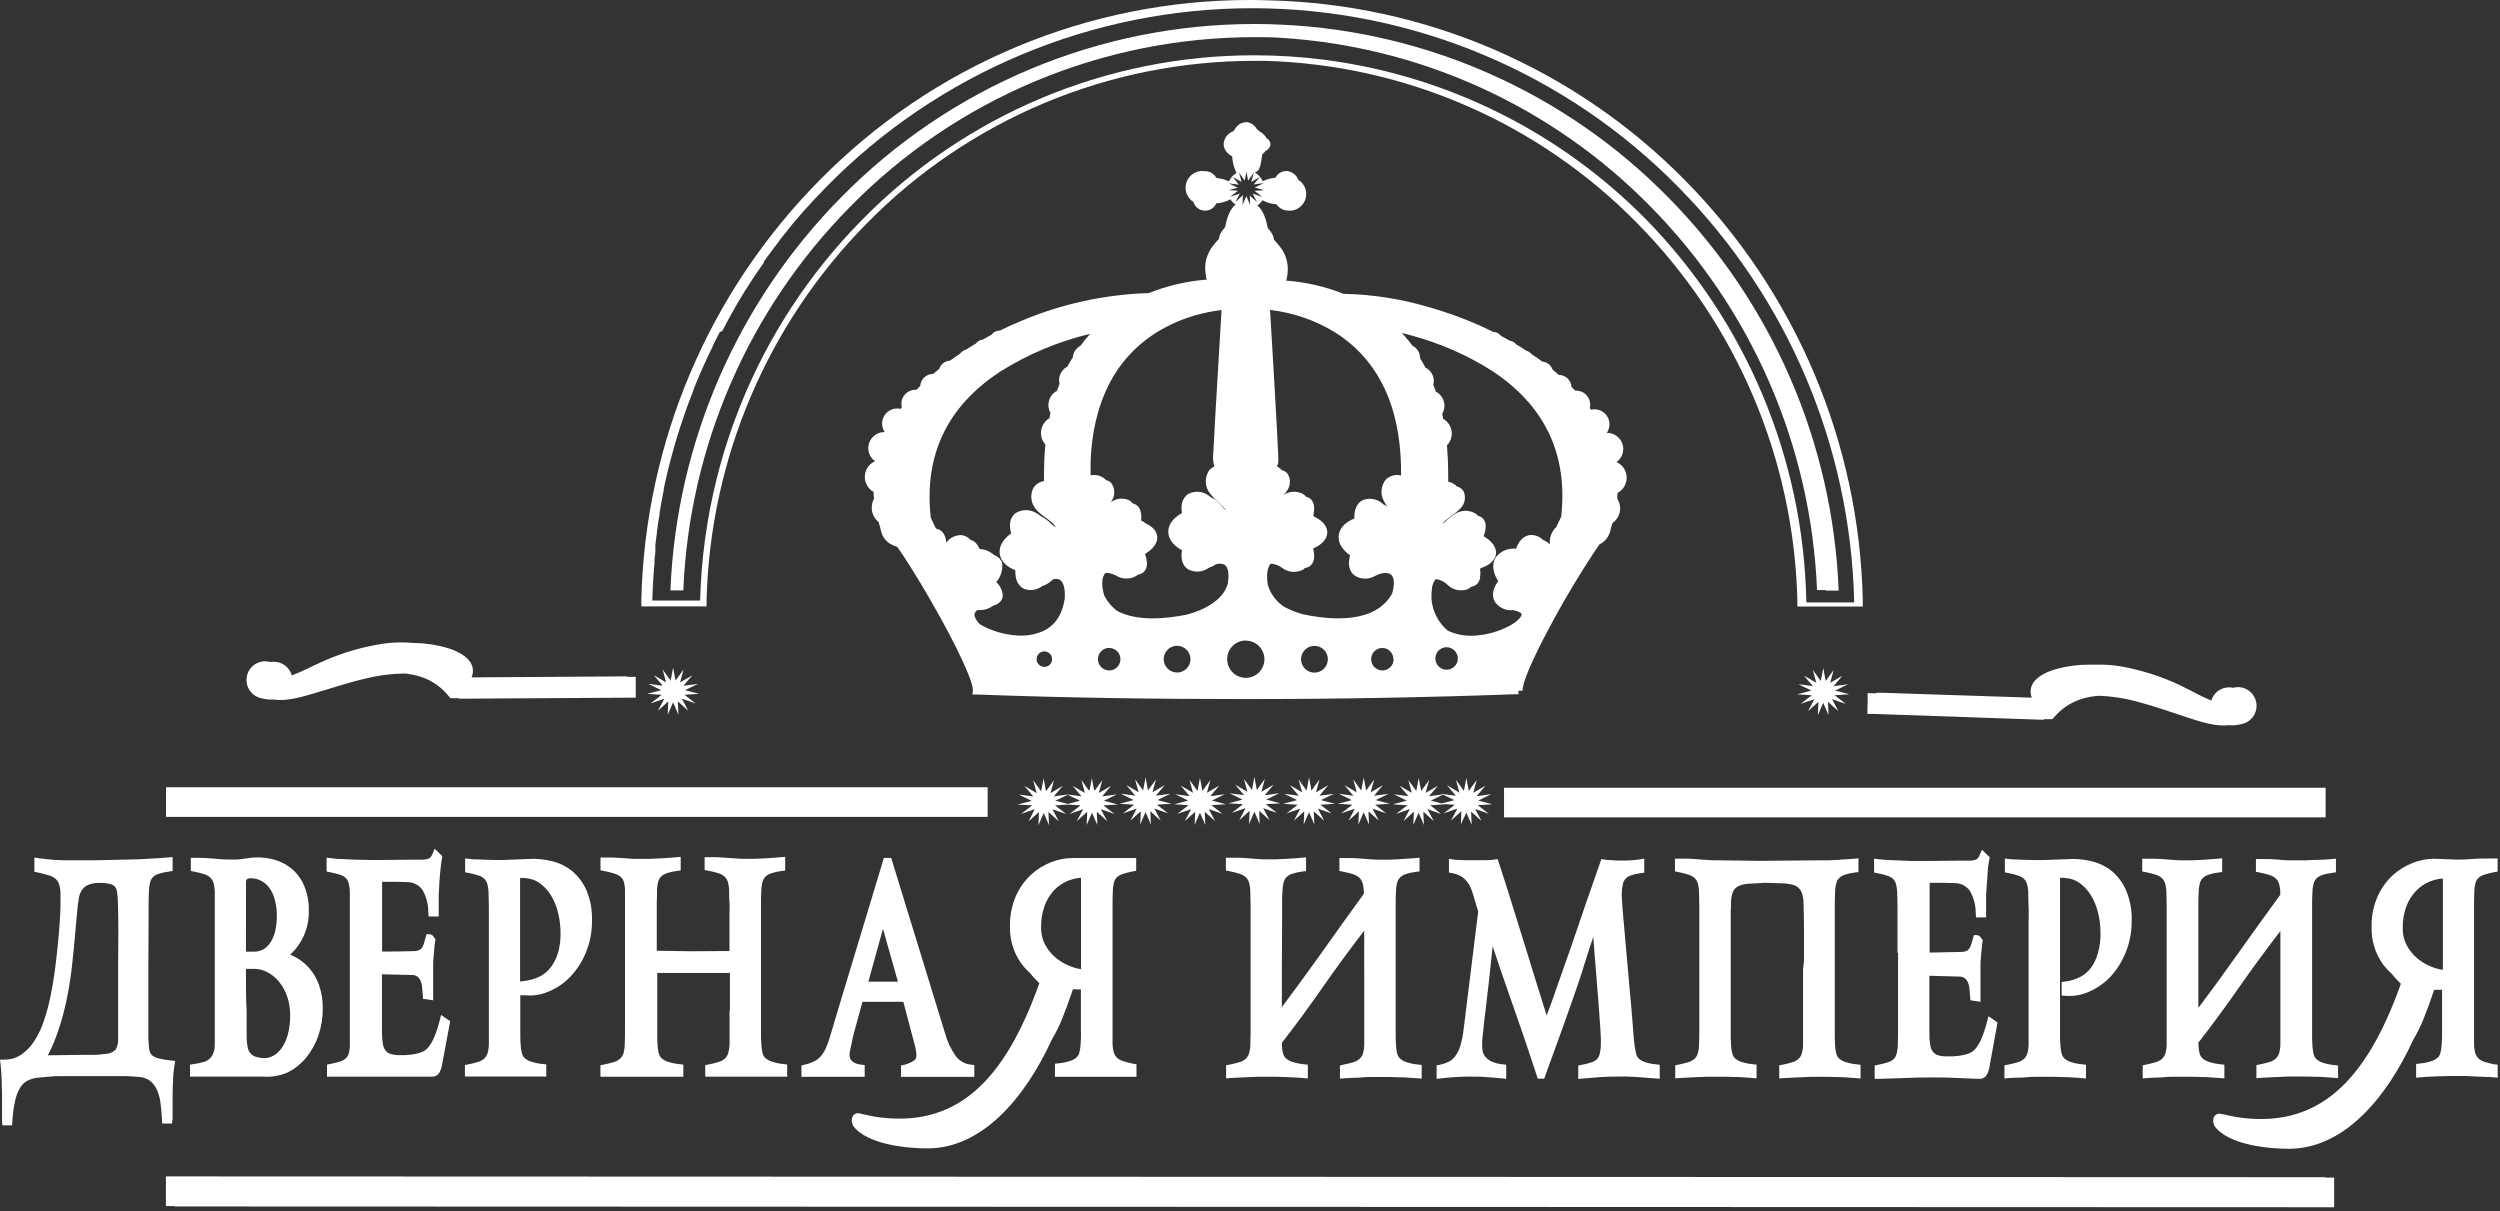 <svg width="514" height="249" viewBox="0 0 514 249" fill="none" xmlns="http://www.w3.org/2000/svg">
<rect x="0" y="0" width="514" height="249" fill="#333333" stroke="none"/>
<path fill-rule="evenodd" clip-rule="evenodd" d="M222.25 211.96C222.25 212.87 222.25 213.85 222.17 214.76C222.139 215.348 222.045 215.932 221.89 216.5C221.793 216.835 221.611 217.138 221.36 217.38C220.99 217.711 220.554 217.96 220.08 218.11C219.313 218.369 218.517 218.537 217.71 218.61L216.9 218.7V221.39H233.66V218.83L232.9 218.68C232.21 218.54 231.53 218.38 230.9 218.17C230.45 218.033 230.034 217.801 229.68 217.49C229.392 217.209 229.17 216.867 229.03 216.49C228.841 215.84 228.743 215.167 228.74 214.49C228.74 213.28 228.74 212.07 228.74 210.86V202.77C228.74 201.83 228.74 200.9 228.74 199.97C228.74 199.04 228.74 198.3 228.74 197.47V186.17C228.74 185.26 228.74 184.36 228.79 183.45C228.79 182.745 228.877 182.043 229.05 181.36C229.155 180.98 229.359 180.635 229.64 180.36C229.984 180.053 230.39 179.824 230.83 179.69C231.484 179.474 232.153 179.303 232.83 179.18L233.6 179.03V176.41H220.49C218.976 176.422 217.477 176.717 216.07 177.28C214.557 177.876 213.167 178.748 211.97 179.85C210.66 181.075 209.609 182.551 208.88 184.19C208.042 186.131 207.623 188.226 207.65 190.34C207.552 193.087 208.353 195.79 209.93 198.04C210.451 198.741 211.041 199.387 211.69 199.97C212.3 200.744 212.969 201.47 213.69 202.14C206.53 222.26 196.61 232.26 179.69 229.56L177.07 229C176.753 228.875 176.407 228.84 176.07 228.9C175.813 228.981 175.586 229.138 175.42 229.35C175.254 229.563 175.156 229.821 175.14 230.09C175.088 230.496 175.161 230.908 175.35 231.27V231.34V231.4C178.22 235.4 186.72 236.11 190.7 236.11C201.79 236.11 210.65 225.99 216.3 213.65C217.097 212.316 217.79 210.922 218.37 209.48C219.17 207.48 219.91 205.48 220.6 203.38L221.6 203.43H222.23V211.96H222.25ZM219.9 198.6C218.807 198.159 217.793 197.541 216.9 196.77C216.031 196.014 215.314 195.097 214.79 194.07C214.281 193.025 214.027 191.873 214.05 190.71C214.013 189.171 214.264 187.637 214.79 186.19C215.222 185.016 215.882 183.939 216.73 183.02C217.523 182.187 218.485 181.533 219.55 181.1C220.415 180.748 221.329 180.532 222.26 180.46V199.27C221.451 199.139 220.659 198.914 219.9 198.6V198.6Z" fill="white"/>
<path fill-rule="evenodd" clip-rule="evenodd" d="M35.49 229.981C35.49 229.261 35.49 228.521 35.49 227.801C35.49 226.801 35.49 225.911 35.49 224.971C35.49 224.031 35.55 222.971 35.59 221.971C35.59 221.141 35.69 220.291 35.81 219.471L36.01 218.131L35.01 218.021C34.201 217.94 33.399 217.8 32.61 217.601C32.145 217.493 31.706 217.292 31.32 217.011C31.099 216.84 30.93 216.612 30.83 216.351C30.685 215.85 30.601 215.332 30.58 214.811V214.811C30.5 213.961 30.5 213.071 30.5 212.221C30.5 211.021 30.5 209.811 30.5 208.611V199.551L30.55 188.881C30.55 187.801 30.55 186.721 30.55 185.641C30.55 184.861 30.57 184.081 30.61 183.301C30.619 182.65 30.707 182.002 30.87 181.371C30.968 180.999 31.153 180.656 31.41 180.371C31.725 180.058 32.109 179.822 32.53 179.681C33.199 179.455 33.889 179.301 34.59 179.221L35.49 179.071V176.211L34.55 176.291C34.05 176.341 33.55 176.381 33.04 176.411L31.15 176.521L29.15 176.641C28.54 176.641 27.94 176.701 27.33 176.701L19.65 176.871C18.78 176.871 17.91 176.871 17.04 176.871C16.04 176.871 14.95 176.871 13.9 176.871C12.85 176.871 12.01 176.871 11.07 176.781C10.13 176.691 9.07 176.611 8.07 176.461L7.07 176.321V179.221L7.81 179.391C8.55 179.561 9.3 179.751 10.03 179.961C10.539 180.099 11.013 180.345 11.42 180.681C11.743 180.968 11.987 181.333 12.13 181.741C12.333 182.388 12.437 183.063 12.44 183.741C12.44 184.571 12.44 185.421 12.44 186.251C12.44 187.251 12.35 188.251 12.3 189.251C12.25 190.251 12.16 191.251 12.07 192.301C11.98 193.351 11.89 194.231 11.79 195.191C11.64 196.721 11.45 198.241 11.25 199.761C11.02 201.451 10.74 203.131 10.4 204.761C10.065 206.43 9.627 208.076 9.09 209.691C8.629 211.149 7.987 212.543 7.18 213.841C6.485 214.98 5.571 215.969 4.49 216.751C3.467 217.468 2.249 217.856 1 217.861H0L0.16 219.241C0.25 220.091 0.3 220.961 0.34 221.821C0.34 222.891 0.41 223.961 0.42 225.031C0.43 226.101 0.42 227.031 0.42 228.031C0.42 228.761 0.42 229.521 0.42 230.251L0.49 231.371H2.49L2.56 230.271C2.643 228.925 2.83 227.588 3.12 226.271C3.312 225.35 3.65 224.466 4.12 223.651C4.481 223.027 5.012 222.517 5.65 222.181C6.455 221.787 7.334 221.565 8.23 221.531C9.47 221.461 10.72 221.251 11.96 221.251H25.96C26.79 221.251 27.6 221.361 28.43 221.411C29.338 221.427 30.217 221.731 30.94 222.281C31.534 222.795 32.003 223.438 32.31 224.161C32.664 224.993 32.897 225.872 33 226.771C33.13 227.771 33.23 228.831 33.29 229.871L33.35 231.001H35.35L35.49 229.981ZM24.29 198.901V213.451C24.358 214.268 24.18 215.086 23.78 215.801C23.302 216.298 22.658 216.601 21.97 216.651L20.47 216.821C20.085 216.861 19.697 216.881 19.31 216.881H18.05C17.55 216.881 17.05 216.881 16.56 216.881L9.84 216.971C10.26 216.171 10.66 215.331 11.01 214.471C11.767 212.638 12.402 210.758 12.91 208.841C13.481 206.723 13.938 204.577 14.28 202.411C14.64 200.161 14.91 197.871 15.12 195.581L15.89 187.221C15.96 186.361 16.06 185.491 16.21 184.651C16.301 184.092 16.498 183.556 16.79 183.071C17.092 182.595 17.522 182.214 18.03 181.971C18.806 181.64 19.647 181.487 20.49 181.521C21.224 181.501 21.958 181.582 22.67 181.761C23.053 181.852 23.401 182.053 23.67 182.341C23.882 182.636 24.016 182.98 24.06 183.341C24.179 184.122 24.242 184.911 24.25 185.701C24.31 187.631 24.33 189.571 24.33 191.501L24.29 198.901Z" fill="white"/>
<path fill-rule="evenodd" clip-rule="evenodd" d="M43.87 216.48C43.733 216.905 43.492 217.29 43.17 217.6C42.816 217.937 42.388 218.187 41.92 218.33C41.246 218.53 40.557 218.677 39.86 218.77L39.07 218.88V221.35H54.07C55.779 221.481 57.493 221.199 59.07 220.53C60.58 219.778 61.912 218.715 62.98 217.41C64.083 216.045 64.933 214.494 65.49 212.83C66.074 211.069 66.368 209.225 66.36 207.37C66.39 205.71 66.126 204.058 65.58 202.49C64.727 200.02 62.969 197.965 60.66 196.74C60.32 196.57 59.98 196.41 59.66 196.27C60.896 195.139 61.877 193.757 62.537 192.218C63.197 190.678 63.522 189.015 63.49 187.34C63.557 185.356 63.149 183.385 62.3 181.59C61.623 180.216 60.612 179.033 59.36 178.15C58.234 177.367 56.957 176.825 55.61 176.56C54.342 176.292 53.041 176.218 51.75 176.34V176.34L50.03 176.58C49.523 176.656 49.013 176.703 48.5 176.72H46.92C45.981 176.71 45.043 176.65 44.11 176.54C42.781 176.41 41.446 176.35 40.11 176.36H39.23V179.07L39.99 179.22C40.666 179.353 41.334 179.523 41.99 179.73C42.452 179.866 42.876 180.105 43.23 180.43C43.53 180.721 43.753 181.082 43.88 181.48C44.066 182.154 44.16 182.851 44.16 183.55C44.16 183.71 44.16 183.86 44.16 184.01C44.16 192.83 44.16 207.48 44.16 215.01C44.145 215.513 44.047 216.009 43.87 216.48V216.48ZM50.58 181.48C50.58 180.61 50.99 180.57 51.58 180.57C52.311 180.567 53.032 180.742 53.68 181.08C54.358 181.442 54.946 181.951 55.4 182.57C55.908 183.296 56.277 184.11 56.49 184.97C56.795 186.067 56.94 187.202 56.92 188.34C56.925 189.349 56.817 190.355 56.6 191.34C56.425 192.151 56.117 192.928 55.69 193.64C55.333 194.24 54.84 194.747 54.25 195.12C53.646 195.481 52.954 195.668 52.25 195.66H50.57C50.57 190.99 50.57 186.31 50.58 181.5V181.48ZM50.58 199.2H52.27C53.235 199.204 54.183 199.448 55.03 199.91C55.955 200.407 56.768 201.087 57.42 201.91C58.135 202.808 58.69 203.823 59.06 204.91C59.466 206.125 59.665 207.399 59.65 208.68C59.679 210.084 59.508 211.485 59.14 212.84C58.874 213.814 58.441 214.734 57.86 215.56C57.422 216.177 56.851 216.69 56.19 217.06C55.672 217.357 55.088 217.522 54.49 217.54C53.811 217.559 53.134 217.457 52.49 217.24C52.085 217.093 51.727 216.841 51.452 216.508C51.178 216.176 50.998 215.776 50.93 215.35C50.796 214.692 50.722 214.022 50.71 213.35C50.71 212.74 50.71 212.12 50.71 211.5C50.71 210.37 50.71 209.23 50.71 208.09C50.55 205.13 50.57 202.17 50.57 199.22L50.58 199.2Z" fill="white"/>
<path fill-rule="evenodd" clip-rule="evenodd" d="M71.72 216.56C71.619 216.936 71.422 217.281 71.15 217.56C70.817 217.865 70.421 218.094 69.99 218.23C69.334 218.436 68.666 218.603 67.99 218.73L67.23 218.88V221.36H88.79C89.076 221.377 89.361 221.321 89.618 221.197C89.875 221.073 90.097 220.884 90.26 220.65C90.576 220.133 90.787 219.559 90.88 218.96V218.96L92.56 209.96L90.69 208.68L90.36 209.96C90.079 211.085 89.714 212.188 89.27 213.26C88.99 213.944 88.624 214.589 88.18 215.18C87.875 215.597 87.478 215.939 87.02 216.18C86.519 216.408 85.992 216.576 85.45 216.68C85.19 216.73 84.92 216.79 84.66 216.82L84.06 216.87L83.43 216.93C83.12 216.93 82.8 216.93 82.5 216.93C81.759 216.988 81.014 216.91 80.3 216.7C79.876 216.564 79.503 216.303 79.23 215.95C78.967 215.556 78.793 215.109 78.72 214.64C78.587 213.837 78.523 213.024 78.53 212.21V204.16V200.31L84.63 200.46C85.057 200.435 85.48 200.555 85.83 200.8C86.105 201.013 86.321 201.292 86.46 201.61C86.621 201.99 86.725 202.39 86.77 202.8C86.83 203.31 86.88 203.8 86.91 204.35L86.97 205.35L89.06 205.67V203.31C89.06 202.82 89.06 202.31 89.06 201.85C89.06 201.39 89.06 200.85 89.06 200.34V198.9C89.06 198.57 89.06 198.24 89.06 197.9C89.06 197.56 89.13 196.96 89.17 196.49L89.29 195C89.29 194.59 89.37 194.17 89.43 193.77L89.53 193.13L89.11 192.55C89.025 192.413 88.907 192.298 88.768 192.217C88.629 192.135 88.472 192.088 88.31 192.08H87.69L87.48 192.88C87.36 193.33 87.23 193.78 87.08 194.21C86.997 194.46 86.876 194.697 86.72 194.91C86.565 195.099 86.37 195.252 86.15 195.36C85.805 195.501 85.433 195.566 85.06 195.55C82.9 195.62 80.73 195.64 78.56 195.64V181.3H81.44L83.65 181.36C84.267 181.346 84.877 181.48 85.431 181.751C85.984 182.023 86.465 182.424 86.83 182.92C87.612 184.256 88.032 185.772 88.05 187.32L88.12 188.43H90.2V187.21C90.2 186.83 90.2 186.44 90.2 186.05C90.2 185.66 90.2 185.05 90.2 184.49C90.2 183.93 90.2 183.44 90.27 182.92C90.332 180.892 90.509 178.868 90.8 176.86L90.95 176.05L89.37 174.5L88.88 175.65C88.788 175.895 88.649 176.119 88.47 176.31C88.289 176.465 88.073 176.575 87.84 176.63C87.443 176.719 87.037 176.759 86.63 176.75H84.76L78.38 176.81H76.03C75.104 176.81 74.174 176.79 73.24 176.75L70.41 176.63C69.66 176.63 68.9 176.55 68.15 176.46L67.15 176.34V179.19L67.91 179.34C68.587 179.467 69.255 179.637 69.91 179.85C70.35 179.98 70.753 180.209 71.09 180.52C71.364 180.798 71.56 181.143 71.66 181.52C71.842 182.205 71.932 182.911 71.93 183.62C71.93 193.22 71.93 205.25 71.93 214.48C71.952 215.18 71.881 215.879 71.72 216.56V216.56Z" fill="white"/>
<path fill-rule="evenodd" clip-rule="evenodd" d="M108.171 204.65C109.81 204.764 111.452 204.472 112.951 203.8C114.578 203.101 116.048 202.081 117.271 200.8C118.627 199.364 119.705 197.689 120.451 195.86C121.31 193.767 121.739 191.523 121.711 189.26C121.784 187.049 121.364 184.849 120.481 182.82C119.78 181.307 118.735 179.979 117.431 178.94C116.284 178.042 114.957 177.401 113.541 177.06C112.256 176.754 110.941 176.59 109.621 176.57V176.57L103.491 176.81H101.491L99.551 176.75L97.871 176.69C97.461 176.69 97.041 176.69 96.631 176.6L95.631 176.49V179.34L96.391 179.49C97.068 179.617 97.736 179.787 98.391 180C98.837 180.131 99.245 180.368 99.581 180.69C99.858 180.97 100.064 181.313 100.181 181.69C100.357 182.373 100.447 183.075 100.451 183.78L100.511 186.49C100.511 187.49 100.511 188.57 100.511 189.61V195.84C100.511 197.19 100.511 198.54 100.511 199.9V210.9C100.511 212.14 100.511 213.39 100.511 214.64C100.505 215.318 100.404 215.991 100.211 216.64C100.076 217.018 99.857 217.359 99.571 217.64C99.217 217.949 98.801 218.177 98.351 218.31C97.695 218.521 97.027 218.691 96.351 218.82L95.591 218.97V221.33H112.311V218.84L111.501 218.75C110.694 218.677 109.898 218.509 109.131 218.25C108.662 218.101 108.229 217.856 107.861 217.53C107.609 217.285 107.426 216.978 107.331 216.64C107.176 216.075 107.082 215.495 107.051 214.91V214.91C106.971 214 106.971 213.02 106.971 212.11C106.971 210.84 106.971 209.56 106.971 208.28V204.63H108.191L108.171 204.65ZM106.931 201.81V199.66V193.45V180.5C107.295 180.481 107.66 180.498 108.021 180.55C109.105 180.603 110.149 180.975 111.021 181.62C111.938 182.295 112.713 183.145 113.301 184.12C113.963 185.221 114.449 186.419 114.741 187.67C115.083 189.061 115.254 190.488 115.251 191.92C115.268 193.272 115.09 194.619 114.721 195.92C114.411 196.971 113.921 197.959 113.271 198.84C112.681 199.625 111.922 200.268 111.051 200.72C110.112 201.2 109.097 201.515 108.051 201.65L107.261 201.76L106.931 201.81Z" fill="white"/>
<path fill-rule="evenodd" clip-rule="evenodd" d="M150 207.75V211.86C150 212.75 150 213.66 150 214.54C149.999 215.234 149.898 215.924 149.7 216.59C149.566 216.985 149.343 217.344 149.05 217.64C148.693 217.957 148.269 218.19 147.81 218.32C147.134 218.532 146.446 218.706 145.75 218.84L145 218.98V221.36H161.84V218.86L161.03 218.76C160.217 218.687 159.415 218.519 158.64 218.26C158.165 218.108 157.725 217.859 157.35 217.53C157.096 217.287 156.912 216.979 156.82 216.64C156.665 216.068 156.572 215.481 156.54 214.89V214.89C156.46 213.98 156.46 213 156.46 212.08C156.46 210.8 156.46 209.52 156.46 208.23V199.54V188.97C156.46 187.87 156.46 186.77 156.46 185.67C156.46 184.87 156.46 184.08 156.52 183.28C156.522 182.605 156.609 181.933 156.78 181.28C156.883 180.904 157.079 180.56 157.35 180.28C157.682 179.951 158.086 179.705 158.53 179.56C159.214 179.325 159.922 179.168 160.64 179.09L161.43 178.98V176.17L160.43 176.25C159.93 176.3 159.43 176.33 158.92 176.37L157.05 176.49C156.4 176.49 155.74 176.55 155.05 176.57C154.36 176.59 153.83 176.57 153.21 176.57C152.59 176.57 152.09 176.57 151.53 176.51L149.53 176.37C148.84 176.31 148.14 176.27 147.45 176.24C146.76 176.21 146.32 176.24 145.75 176.24H144.87V178.87L145.63 179.02C146.327 179.146 147.015 179.317 147.69 179.53C148.158 179.667 148.59 179.903 148.96 180.22C149.254 180.498 149.48 180.84 149.62 181.22C149.814 181.889 149.911 182.583 149.91 183.28C149.91 184.04 149.91 184.81 149.98 185.57C150.05 186.33 149.98 187.01 149.98 187.73V195.53L142.11 195.58L135.03 195.47V191.87C135.03 190.72 135.03 189.56 135.03 188.4C135.03 187.6 135.03 186.79 135.03 185.98C135.03 185.44 135.03 184.89 135.08 184.34C135.08 183.96 135.08 183.57 135.08 183.19C135.085 182.535 135.172 181.883 135.34 181.25C135.443 180.876 135.635 180.533 135.9 180.25C136.221 179.925 136.616 179.681 137.05 179.54C137.732 179.31 138.436 179.153 139.15 179.07L139.95 178.96V176.17L139.01 176.25L137.5 176.37L135.63 176.49C134.97 176.49 134.32 176.56 133.63 176.58H131.8C131.24 176.58 130.68 176.58 130.12 176.58L128.12 176.43C127.43 176.37 126.74 176.33 126.04 176.31C125.34 176.29 124.91 176.31 124.34 176.31H123.46V178.93L124.22 179.08C124.923 179.214 125.617 179.388 126.3 179.6C126.784 179.738 127.234 179.977 127.62 180.3C127.924 180.566 128.145 180.913 128.26 181.3C128.438 181.951 128.519 182.625 128.5 183.3C128.5 184.82 128.5 186.3 128.5 187.85C128.5 188.85 128.5 189.85 128.5 190.85C128.5 191.64 128.5 192.44 128.5 193.23C128.5 194.02 128.5 194.86 128.5 195.68V210.84C128.5 212.09 128.5 213.35 128.45 214.6C128.451 215.297 128.354 215.99 128.16 216.66C128.022 217.04 127.796 217.383 127.5 217.66C127.147 217.977 126.726 218.209 126.27 218.34C125.594 218.552 124.906 218.726 124.21 218.86L123.45 219.01V221.38H140.49V218.88L139.68 218.79C138.864 218.712 138.059 218.544 137.28 218.29C136.809 218.13 136.374 217.878 136 217.55C135.748 217.305 135.566 216.998 135.47 216.66C135.311 216.086 135.217 215.495 135.19 214.9V214.9C135.19 214.49 135.14 214.06 135.13 213.65C135.13 212.85 135.13 212.05 135.13 211.26C135.13 209.96 135.13 208.66 135.13 207.36C135.13 205.42 135.13 203.48 135.13 201.54V200.03H150.07V207.77L150 207.75Z" fill="white"/>
<path fill-rule="evenodd" clip-rule="evenodd" d="M186.01 218.891L185.25 219.051V221.401C187.25 221.401 197.25 221.401 200.32 221.401V218.981L199.51 218.881C198.891 218.806 198.295 218.6 197.762 218.275C197.229 217.951 196.771 217.516 196.42 217.001C195.482 215.648 194.779 214.147 194.34 212.561L183.23 176.391H181.73L181.5 177.141C179.9 182.474 178.297 187.784 176.69 193.071C176.07 195.131 175.44 197.191 174.82 199.251C174.254 201.151 173.68 203.051 173.1 204.951C172.634 206.484 172.174 208.014 171.72 209.541C171.44 210.471 171.17 211.401 170.89 212.341C170.61 213.281 170.28 214.341 169.89 215.261C169.645 215.887 169.308 216.473 168.89 217.001C168.532 217.45 168.091 217.827 167.59 218.111C166.93 218.456 166.227 218.715 165.5 218.881L164.78 219.061V221.391H177.78V218.971L176.96 218.881C176.642 218.847 176.33 218.773 176.03 218.661C175.749 218.559 175.486 218.414 175.25 218.231C175.063 218.065 174.91 217.865 174.8 217.641C174.698 217.397 174.651 217.134 174.66 216.871C174.675 216.513 174.725 216.158 174.81 215.811C174.93 215.231 175.06 214.651 175.19 214.071V214.001C175.29 213.441 175.47 212.801 175.61 212.251C175.87 211.251 176.15 210.251 176.43 209.251C176.72 208.161 177.01 207.061 177.32 205.971H185.73C185.98 206.901 186.23 207.841 186.47 208.781C186.76 209.851 187.04 210.911 187.31 211.981C187.58 213.051 187.83 213.981 188.11 214.981C188.26 215.551 188.6 217.141 188.28 217.681C187.96 218.221 186.6 218.771 186.01 218.891ZM178.54 201.831L181.54 190.951L184.61 201.831H178.54Z" fill="white"/>
<path fill-rule="evenodd" clip-rule="evenodd" d="M280.49 199.811V205.391C280.49 207.221 280.49 209.051 280.49 210.881C280.49 212.131 280.49 213.391 280.49 214.641C280.49 215.335 280.393 216.025 280.2 216.691C280.058 217.068 279.836 217.409 279.55 217.691C279.193 218.003 278.774 218.235 278.32 218.371C277.64 218.581 276.95 218.741 276.27 218.881L275.49 219.071V221.771L276.43 221.691C276.96 221.641 277.5 221.621 278.04 221.601C278.58 221.581 279.37 221.601 280.04 221.511C280.71 221.421 281.35 221.451 282.04 221.431C282.73 221.411 283.2 221.431 283.78 221.431C284.36 221.431 285 221.431 285.61 221.431L287.72 221.491C288.39 221.491 289.06 221.491 289.72 221.581L291.36 221.691L292.3 221.771V218.951L291.49 218.861C290.68 218.785 289.882 218.617 289.11 218.361C288.637 218.211 288.2 217.963 287.83 217.631C287.578 217.386 287.395 217.08 287.3 216.741C287.141 216.171 287.047 215.584 287.02 214.991V214.991C286.95 214.081 286.95 213.101 286.95 212.181V208.341V199.661V189.111C286.95 188.011 286.95 186.921 286.95 185.821C286.95 185.021 286.95 184.231 287.01 183.431C287.012 182.756 287.099 182.084 287.27 181.431C287.375 181.059 287.567 180.716 287.83 180.431C288.151 180.113 288.541 179.873 288.97 179.731C289.652 179.502 290.356 179.344 291.07 179.261L291.86 179.161V176.341L290.91 176.431L289.4 176.541L287.54 176.661L285.54 176.751H283.71C283.15 176.751 282.59 176.751 282.03 176.691C281.47 176.631 280.68 176.601 280.03 176.541C279.38 176.481 278.65 176.441 277.95 176.421C277.25 176.401 276.83 176.421 276.26 176.421H275.38V179.071L276.14 179.221C276.82 179.361 277.51 179.521 278.19 179.731C278.652 179.875 279.08 180.11 279.45 180.421C279.744 180.699 279.97 181.042 280.11 181.421C280.303 182.071 280.401 182.744 280.4 183.421V183.771C277.38 187.931 274.38 192.118 271.4 196.331C268.793 199.978 266.177 203.558 263.55 207.071V199.591L263.6 189.031C263.6 187.931 263.6 186.841 263.6 185.741C263.6 184.951 263.6 184.151 263.66 183.361C263.673 182.687 263.76 182.017 263.92 181.361C264.027 180.989 264.219 180.647 264.48 180.361C264.803 180.045 265.192 179.806 265.62 179.661C266.303 179.437 267.006 179.279 267.72 179.191L268.52 179.091V176.271L267.58 176.361L266.07 176.481L264.2 176.591C263.533 176.631 262.867 176.661 262.2 176.681C261.533 176.701 260.923 176.701 260.37 176.681C259.81 176.681 259.25 176.681 258.69 176.621C258.13 176.561 257.34 176.531 256.69 176.471C256.04 176.411 255.31 176.371 254.62 176.351C253.93 176.331 253.49 176.351 252.92 176.351H252.04V178.971L252.8 179.121C253.492 179.257 254.177 179.431 254.85 179.641C255.313 179.781 255.743 180.016 256.11 180.331C256.408 180.607 256.634 180.95 256.77 181.331C256.96 181.981 257.057 182.655 257.06 183.331C257.06 184.251 257.11 185.171 257.12 186.081C257.12 187.151 257.12 188.211 257.12 189.281V210.871C257.12 212.121 257.12 213.381 257.07 214.631C257.07 215.325 256.973 216.015 256.78 216.681C256.638 217.058 256.416 217.399 256.13 217.681C255.774 217.995 255.355 218.227 254.9 218.361C254.227 218.57 253.542 218.74 252.85 218.871L252.09 219.021V221.721L253.03 221.641C253.57 221.591 254.11 221.571 254.65 221.551L256.65 221.461L258.65 221.381C259.23 221.381 259.81 221.381 260.39 221.381C261 221.381 261.6 221.381 262.21 221.381L264.32 221.441L266.32 221.531L267.95 221.641L268.89 221.731V218.901L268.08 218.811C267.261 218.733 266.453 218.565 265.67 218.311C265.191 218.16 264.749 217.911 264.37 217.581C264.115 217.322 263.923 217.007 263.81 216.661C263.659 216.131 263.578 215.583 263.57 215.031C263.585 214.815 263.585 214.598 263.57 214.381C266.45 210.681 269.25 206.851 271.97 202.941C274.69 199.031 277.58 195.121 280.48 191.341V199.801L280.49 199.811Z" fill="white"/>
<path fill-rule="evenodd" clip-rule="evenodd" d="M329.13 214.651C329.133 215.362 329.049 216.07 328.88 216.761C328.787 217.134 328.601 217.478 328.34 217.761C328.028 218.058 327.651 218.28 327.24 218.411C326.586 218.627 325.918 218.797 325.24 218.921L324.49 219.071V221.831L325.49 221.741C326.66 221.631 327.84 221.531 329.01 221.451C330.18 221.371 331.49 221.341 332.72 221.341H334.43L336.38 221.421C337.047 221.461 337.713 221.511 338.38 221.571C339.02 221.631 339.67 221.681 340.31 221.721L341.24 221.781V218.921L340.43 218.821C339.639 218.756 338.86 218.591 338.11 218.331C337.665 218.18 337.256 217.938 336.91 217.621C336.675 217.382 336.506 217.085 336.42 216.761C336.264 216.142 336.143 215.514 336.06 214.881V214.811C335.978 214.304 335.921 213.793 335.89 213.281C335.81 212.471 335.75 211.651 335.7 210.831C335.61 209.761 335.52 208.681 335.44 207.611L335.08 203.611L334.57 197.861L334 191.431C333.81 189.431 333.64 187.381 333.49 185.351V185.271C333.49 185.011 333.49 184.721 333.44 184.451C333.39 184.181 333.44 183.931 333.44 183.681C333.445 183.007 333.526 182.336 333.68 181.681C333.767 181.309 333.945 180.965 334.2 180.681C334.492 180.368 334.856 180.131 335.26 179.991C335.908 179.767 336.579 179.612 337.26 179.531L338.06 179.421V176.551L337.06 176.701C336.52 176.788 335.976 176.844 335.43 176.871C334.76 176.921 334.08 176.931 333.43 176.931C333.17 176.931 332.9 176.931 332.64 176.931L331.64 176.871L330.64 176.811C330.385 176.804 330.131 176.777 329.88 176.731L329.25 176.621L328.97 177.411C327.99 180.197 327.013 182.997 326.04 185.811L323.1 194.411C322.12 197.257 321.12 200.101 320.1 202.941C319.433 204.894 318.733 206.844 318 208.791C317.38 206.841 316.76 204.891 316.16 202.931C315.28 200.057 314.393 197.191 313.5 194.331C312.6 191.461 311.72 188.601 310.83 185.731C309.94 182.861 309.09 180.181 308.18 177.431L307.91 176.631L307.28 176.721C306.704 176.807 306.123 176.854 305.54 176.861H303.41H302.41H301.18L299.9 176.801C299.57 176.801 299.24 176.801 298.9 176.721L297.9 176.581V179.401L298.67 179.541C299.571 179.694 300.414 180.088 301.11 180.681C301.868 181.452 302.421 182.401 302.72 183.441V183.441C302.84 183.761 302.94 184.101 303.03 184.441C303.17 184.931 303.32 185.441 303.46 185.891C303.6 186.341 303.76 186.891 303.92 187.401L300.92 211.641C300.791 212.816 300.557 213.977 300.22 215.111C299.99 215.824 299.653 216.499 299.22 217.111C298.889 217.58 298.454 217.966 297.95 218.241C297.373 218.538 296.757 218.753 296.12 218.881L295.37 219.041V221.811L296.37 221.701C297.18 221.601 297.99 221.531 298.8 221.471C299.9 221.381 301 221.351 302.1 221.351C303.35 221.351 304.6 221.351 305.86 221.471C306.8 221.531 307.74 221.591 308.68 221.701L309.68 221.821V218.911L308.87 218.811C308.08 218.749 307.308 218.546 306.59 218.211C306.107 217.971 305.681 217.63 305.34 217.211C305.093 216.901 304.922 216.538 304.84 216.151C304.743 215.637 304.706 215.113 304.73 214.591C304.73 213.591 304.88 212.591 304.98 211.641C305.12 210.261 305.27 208.881 305.45 207.511C305.68 205.641 305.91 203.761 306.11 201.881C306.31 200.001 306.5 198.251 306.69 196.441L306.89 194.551C308.163 198.411 309.477 202.244 310.83 206.051C312.59 211.004 314.29 216.004 315.93 221.051L316.16 221.771H317.49L317.73 221.101C318.89 217.914 320.047 214.724 321.2 211.531L323.36 205.441C323.81 204.141 324.27 202.831 324.71 201.521C325.06 200.521 325.4 199.431 325.71 198.381L326.88 194.701C327.11 194.011 327.33 193.321 327.56 192.641L327.74 194.641C327.74 195.281 327.85 195.921 327.88 196.561C327.99 198.051 328.11 199.561 328.24 201.041C328.39 202.871 328.54 204.701 328.68 206.541C328.81 208.221 328.93 209.911 329.04 211.601C329.04 212.231 329.12 212.861 329.14 213.491C329.14 213.831 329.14 214.201 329.14 214.491V214.541L329.13 214.651Z" fill="white"/>
<path fill-rule="evenodd" clip-rule="evenodd" d="M370.71 199.231V212.071C370.71 212.941 370.71 213.841 370.71 214.711C370.714 215.388 370.616 216.062 370.42 216.711C370.288 217.09 370.069 217.432 369.78 217.711C369.431 218.021 369.018 218.249 368.57 218.381C367.912 218.584 367.245 218.754 366.57 218.891L365.81 219.031V221.731L366.75 221.651C367.28 221.651 367.82 221.581 368.35 221.571C368.88 221.561 369.67 221.521 370.35 221.481L372.35 221.391C372.93 221.391 373.5 221.391 374.08 221.391H375.89L377.97 221.451C378.64 221.451 379.3 221.501 379.97 221.541C380.64 221.581 381.05 221.611 381.59 221.661L382.53 221.741V218.921L381.72 218.821C380.917 218.751 380.125 218.587 379.36 218.331C378.891 218.182 378.459 217.937 378.09 217.611C377.843 217.367 377.664 217.064 377.57 216.731C377.419 216.169 377.328 215.592 377.3 215.011C377.23 214.111 377.23 213.131 377.23 212.231V208.471V199.871V189.121C377.23 188.041 377.23 186.951 377.23 185.871C377.23 185.077 377.25 184.287 377.29 183.501C377.295 182.846 377.383 182.194 377.55 181.561C377.647 181.186 377.836 180.843 378.1 180.561C378.417 180.242 378.804 180.003 379.23 179.861C379.902 179.634 380.596 179.48 381.3 179.401L382.1 179.291V176.471L381.16 176.561L379.66 176.671C379.05 176.671 378.43 176.751 377.82 176.791C377.21 176.831 376.53 176.861 375.88 176.881H374.07L361.9 176.991L352.65 176.871C352.09 176.871 351.53 176.871 350.98 176.811C350.43 176.751 349.64 176.721 348.98 176.661C348.32 176.601 347.61 176.561 346.93 176.541H345.25H344.37V179.161L345.13 179.311C345.805 179.447 346.472 179.617 347.13 179.821C347.589 179.959 348.015 180.191 348.38 180.501C348.677 180.775 348.9 181.118 349.03 181.501C349.221 182.15 349.319 182.824 349.32 183.501C349.32 184.431 349.37 185.351 349.38 186.281C349.38 187.371 349.38 188.451 349.38 189.531V210.971C349.38 212.211 349.38 213.451 349.33 214.691C349.329 215.368 349.232 216.041 349.04 216.691C348.908 217.07 348.689 217.412 348.4 217.691C348.05 217.999 347.637 218.227 347.19 218.361C346.534 218.568 345.866 218.739 345.19 218.871L344.43 219.021V221.711L345.37 221.631C345.9 221.631 346.43 221.571 346.97 221.551L348.97 221.461C349.62 221.461 350.28 221.391 350.97 221.371H352.69C353.3 221.371 353.9 221.371 354.5 221.371L356.59 221.431C357.25 221.431 357.92 221.431 358.59 221.511L360.21 221.631L361.15 221.711V218.891L360.34 218.801C359.537 218.727 358.746 218.563 357.98 218.311C357.512 218.154 357.081 217.906 356.71 217.581C356.465 217.34 356.286 217.041 356.19 216.711C356.036 216.146 355.942 215.566 355.91 214.981C355.84 214.081 355.83 213.111 355.83 212.201C355.83 210.931 355.83 209.661 355.83 208.401V201.781V199.171V190.291V188.701C355.83 188.341 355.83 187.991 355.83 187.631C355.83 187.271 355.83 187.041 355.88 186.741C355.93 186.441 355.88 186.111 355.88 185.801C355.881 185.126 355.968 184.454 356.14 183.801C356.24 183.402 356.432 183.032 356.7 182.721C357.007 182.4 357.388 182.16 357.81 182.021C358.457 181.812 359.131 181.697 359.81 181.681L362.9 181.501L366.65 181.621C367.327 181.638 367.998 181.739 368.65 181.921C369.097 182.04 369.506 182.271 369.84 182.591C370.151 182.912 370.381 183.303 370.51 183.731C370.711 184.416 370.812 185.127 370.81 185.841C370.87 187.721 370.9 189.611 370.9 191.491C370.9 193.371 370.9 195.491 370.9 197.491L370.71 199.231Z" fill="white"/>
<path fill-rule="evenodd" clip-rule="evenodd" d="M390.241 195.911V210.911C390.241 212.151 390.241 213.401 390.191 214.651C390.192 215.357 390.101 216.059 389.921 216.741C389.814 217.116 389.619 217.459 389.351 217.741C389.018 218.045 388.622 218.271 388.191 218.401C387.536 218.615 386.868 218.786 386.191 218.911L385.431 219.061V221.811H386.321C388.167 221.771 390.017 221.711 391.871 221.631C393.471 221.561 395.081 221.521 396.691 221.521C398.531 221.521 400.371 221.521 402.211 221.631C403.781 221.711 405.351 221.771 406.931 221.811C407.215 221.83 407.499 221.775 407.757 221.652C408.014 221.53 408.236 221.344 408.401 221.111C408.721 220.596 408.932 220.021 409.021 219.421V219.421L410.691 210.221L408.831 208.931L408.491 210.221C408.211 211.342 407.85 212.442 407.411 213.511C407.128 214.196 406.759 214.841 406.311 215.431C406.007 215.846 405.614 216.188 405.161 216.431C404.663 216.662 404.139 216.83 403.601 216.931C403.341 216.931 403.061 217.041 402.801 217.071L402.201 217.121L401.571 217.181C401.271 217.181 400.951 217.181 400.641 217.181C399.899 217.239 399.154 217.161 398.441 216.951C398.018 216.821 397.648 216.563 397.381 216.211C397.113 215.818 396.936 215.371 396.861 214.901C396.73 214.098 396.67 213.285 396.681 212.471V204.471V200.621L402.761 200.781C403.185 200.761 403.606 200.876 403.961 201.111C404.23 201.329 404.446 201.606 404.591 201.921C404.751 202.301 404.855 202.702 404.901 203.111C404.961 203.621 405.011 204.111 405.041 204.651L405.101 205.651L407.191 205.971V203.611C407.191 203.131 407.191 202.611 407.191 202.151C407.191 201.691 407.191 201.151 407.191 200.641V199.071C407.191 198.751 407.191 198.421 407.191 198.071C407.191 197.721 407.251 197.141 407.291 196.671C407.331 196.201 407.381 195.671 407.421 195.181C407.461 194.691 407.501 194.351 407.561 193.951L407.651 193.311L407.231 192.731C407.146 192.595 407.03 192.482 406.893 192.4C406.755 192.318 406.6 192.271 406.441 192.261H405.821L405.611 193.061C405.491 193.511 405.361 193.961 405.211 194.391C405.129 194.639 405.008 194.873 404.851 195.081C404.698 195.273 404.503 195.427 404.281 195.531C403.935 195.672 403.563 195.737 403.191 195.721V195.721C402.111 195.721 401.041 195.781 399.961 195.781C399.151 195.781 398.331 195.841 397.521 195.841H396.731V181.501H399.601L401.811 181.561C402.424 181.547 403.033 181.681 403.584 181.95C404.136 182.22 404.615 182.618 404.981 183.111C405.757 184.446 406.177 185.957 406.201 187.501L406.271 188.611H408.341V187.391C408.341 187.011 408.341 186.621 408.341 186.241C408.341 185.861 408.341 185.241 408.341 184.681C408.341 184.121 408.341 183.631 408.401 183.111C408.461 182.591 408.451 182.191 408.481 181.741C408.571 181.051 408.611 180.301 408.641 179.601C408.681 178.752 408.778 177.907 408.931 177.071L409.091 176.261L407.491 174.701L407.001 175.851C406.911 176.097 406.771 176.322 406.591 176.511C406.405 176.666 406.186 176.776 405.951 176.831C405.557 176.921 405.154 176.961 404.751 176.951H402.881L396.521 177.011H394.181C393.241 177.011 392.311 177.011 391.381 176.951L388.561 176.831C387.811 176.831 387.061 176.751 386.311 176.661L385.311 176.541V179.391L386.061 179.541C386.738 179.667 387.406 179.838 388.061 180.051C388.495 180.18 388.895 180.406 389.231 180.711C389.499 180.993 389.695 181.336 389.801 181.711C389.978 182.394 390.068 183.096 390.071 183.801C390.071 184.708 390.091 185.618 390.131 186.531C390.131 187.531 390.131 188.611 390.131 189.651V195.911H390.241Z" fill="white"/>
<path fill-rule="evenodd" clip-rule="evenodd" d="M429.91 198.981C429.317 199.77 428.555 200.416 427.68 200.871C426.741 201.348 425.726 201.66 424.68 201.791L423.88 201.901V204.681L424.72 204.741C426.359 204.858 428 204.57 429.5 203.901C431.125 203.193 432.596 202.174 433.83 200.901C435.189 199.444 436.267 197.749 437.01 195.901C437.87 193.805 438.299 191.557 438.27 189.291C438.344 187.076 437.921 184.872 437.03 182.841C436.342 181.335 435.315 180.007 434.03 178.961C432.876 178.072 431.547 177.435 430.13 177.091C428.847 176.775 427.532 176.611 426.21 176.601L420.07 176.831H418.07L416.12 176.771L414.44 176.711C414.03 176.711 413.61 176.711 413.2 176.631L412.2 176.521V179.361L412.96 179.511C413.637 179.637 414.306 179.808 414.96 180.021C415.403 180.161 415.81 180.396 416.15 180.711C416.428 180.991 416.634 181.335 416.75 181.711C416.927 182.394 417.018 183.096 417.02 183.801C417.02 184.711 417.02 185.611 417.08 186.511C417.14 187.411 417.08 188.591 417.08 189.631V199.931C417.08 201.781 417.08 203.641 417.08 205.491V210.961C417.08 212.211 417.08 213.461 417.08 214.701C417.078 215.378 416.98 216.052 416.79 216.701C416.648 217.078 416.426 217.419 416.14 217.701C415.786 218.01 415.37 218.238 414.92 218.371C414.249 218.585 413.564 218.755 412.87 218.881L412.11 219.031V221.731L413.05 221.651C413.59 221.601 414.13 221.581 414.66 221.571C415.19 221.561 415.99 221.571 416.66 221.481C417.33 221.391 417.97 221.411 418.66 221.391H420.39C421.004 221.391 421.614 221.391 422.22 221.391L424.31 221.451C424.977 221.451 425.644 221.481 426.31 221.541C426.86 221.541 427.4 221.611 427.94 221.661L428.88 221.741V218.911L428.07 218.821C427.265 218.747 426.47 218.583 425.7 218.331C425.23 218.175 424.795 217.927 424.42 217.601C424.174 217.354 423.995 217.047 423.9 216.711C423.746 216.143 423.652 215.56 423.62 214.971V214.971C423.54 214.061 423.54 213.081 423.54 212.171C423.54 210.891 423.54 209.611 423.54 208.341V199.691V193.471V180.471C423.904 180.463 424.269 180.48 424.63 180.521V180.521C425.713 180.579 426.756 180.95 427.63 181.591C428.551 182.267 429.326 183.12 429.91 184.101C430.572 185.204 431.061 186.401 431.36 187.651C431.699 189.043 431.867 190.47 431.86 191.901C431.888 193.274 431.71 194.642 431.33 195.961C431.041 197.045 430.56 198.068 429.91 198.981Z" fill="white"/>
<path fill-rule="evenodd" clip-rule="evenodd" d="M475.91 176.801L473.96 176.891H472.13C471.58 176.891 471.02 176.891 470.46 176.891C469.9 176.891 469.11 176.801 468.46 176.741C467.81 176.681 467.08 176.641 466.39 176.621C465.7 176.601 465.26 176.621 464.7 176.621H463.82V179.241L464.57 179.391C465.264 179.516 465.949 179.686 466.62 179.901C467.084 180.041 467.513 180.276 467.88 180.591C468.178 180.866 468.404 181.209 468.54 181.591C468.733 182.24 468.831 182.914 468.83 183.591V183.951C465.81 188.097 462.81 192.271 459.83 196.471C457.264 200.111 454.647 203.694 451.98 207.221V199.761V189.221C451.98 188.131 451.98 187.041 451.98 185.941C451.98 185.151 451.98 184.361 452.04 183.561C452.042 182.886 452.13 182.214 452.3 181.561C452.404 181.189 452.592 180.847 452.85 180.561C453.172 180.239 453.567 179.999 454 179.861C454.677 179.625 455.378 179.467 456.09 179.391L456.88 179.291V176.471L455.94 176.561L454.44 176.671L452.58 176.791L450.58 176.881H448.75C448.2 176.881 447.64 176.881 447.08 176.821C446.52 176.761 445.73 176.731 445.08 176.671C444.43 176.611 443.7 176.571 443.01 176.551C442.32 176.531 441.88 176.551 441.32 176.551H440.44V179.171L441.2 179.321C441.875 179.458 442.543 179.628 443.2 179.831C443.664 179.971 444.093 180.206 444.46 180.521C444.758 180.796 444.984 181.139 445.12 181.521C445.31 182.171 445.408 182.844 445.41 183.521C445.41 184.431 445.46 185.351 445.47 186.261C445.47 187.321 445.47 188.391 445.47 189.451V205.451C445.47 207.281 445.47 209.111 445.47 210.931C445.47 212.181 445.47 213.441 445.47 214.681C445.468 215.358 445.37 216.031 445.18 216.681C445.043 217.059 444.821 217.401 444.53 217.681C444.175 217.994 443.755 218.226 443.3 218.361C442.643 218.563 441.975 218.734 441.3 218.871L440.54 219.021V221.721L441.48 221.641C442.01 221.591 442.55 221.571 443.09 221.551C443.63 221.531 444.42 221.551 445.09 221.461C445.76 221.371 446.4 221.401 447.09 221.381C447.78 221.361 448.25 221.381 448.83 221.381C449.41 221.381 450.04 221.381 450.65 221.381L452.75 221.441C453.42 221.441 454.09 221.441 454.75 221.531L456.39 221.641L457.33 221.721V218.901L456.52 218.811C455.701 218.733 454.893 218.565 454.11 218.311C453.635 218.159 453.196 217.91 452.82 217.581C452.558 217.327 452.366 217.01 452.26 216.661C452.109 216.134 452.028 215.589 452.02 215.041C452.024 214.823 452.007 214.605 451.97 214.391V214.391C454.85 210.701 457.64 206.881 460.36 202.981C463.08 199.081 465.96 195.181 468.85 191.411V199.851C468.85 201.701 468.85 203.561 468.85 205.411V210.891C468.85 212.141 468.85 213.391 468.85 214.641C468.848 215.318 468.75 215.991 468.56 216.641C468.42 217.018 468.198 217.36 467.91 217.641C467.555 217.954 467.135 218.186 466.68 218.321C466.023 218.523 465.355 218.694 464.68 218.831L463.92 218.981V221.681L464.86 221.601C465.39 221.551 465.93 221.531 466.47 221.511C467.01 221.491 467.8 221.461 468.47 221.421C469.14 221.381 469.78 221.351 470.47 221.331H472.21C472.82 221.331 473.42 221.331 474.03 221.331L476.13 221.391C476.8 221.391 477.47 221.391 478.13 221.471L479.77 221.591L480.71 221.671V219.071L479.9 218.981C479.091 218.904 478.293 218.736 477.52 218.481C477.047 218.331 476.611 218.082 476.24 217.751C475.992 217.503 475.809 217.197 475.71 216.861C475.559 216.292 475.469 215.709 475.44 215.121V215.121C475.37 214.221 475.36 213.231 475.37 212.321V208.481V199.821V189.291C475.37 188.201 475.37 187.101 475.37 186.011C475.37 185.221 475.37 184.421 475.43 183.631C475.432 182.956 475.52 182.284 475.69 181.631C475.794 181.259 475.982 180.917 476.24 180.631C476.562 180.309 476.957 180.068 477.39 179.931C478.064 179.696 478.762 179.539 479.47 179.461L480.27 179.351V176.541L479.33 176.631L477.83 176.741L475.91 176.801Z" fill="white"/>
<path fill-rule="evenodd" clip-rule="evenodd" d="M512.821 218.83C512.146 218.693 511.478 218.523 510.821 218.32C510.369 218.185 509.953 217.953 509.601 217.64C509.309 217.362 509.087 217.019 508.951 216.64C508.761 215.99 508.663 215.317 508.661 214.64C508.661 213.44 508.661 212.23 508.661 211.02V202.93C508.661 202.003 508.661 201.073 508.661 200.14C508.661 199.3 508.661 198.47 508.661 197.64V186.33C508.661 185.42 508.661 184.52 508.711 183.61C508.705 182.905 508.792 182.202 508.971 181.52C509.074 181.14 509.278 180.794 509.561 180.52C509.904 180.211 510.31 179.979 510.751 179.84C511.405 179.627 512.074 179.456 512.751 179.33L513.511 179.19V176.5H512.631C511.131 176.5 509.631 176.5 508.111 176.62C507.201 176.68 506.271 176.74 505.361 176.74L500.421 176.56C498.909 176.571 497.413 176.866 496.011 177.43C494.496 178.02 493.105 178.888 491.911 179.99C490.6 181.212 489.552 182.689 488.831 184.33C487.98 186.263 487.56 188.358 487.601 190.47C487.499 193.215 488.296 195.919 489.871 198.17C490.388 198.867 490.974 199.51 491.621 200.09C492.23 200.864 492.899 201.59 493.621 202.26C486.471 222.36 476.551 232.34 459.621 229.64L456.981 229.08C456.658 228.976 456.315 228.952 455.981 229.01C455.725 229.081 455.498 229.229 455.331 229.436C455.164 229.642 455.066 229.895 455.051 230.16C454.988 230.577 455.065 231.002 455.271 231.37V231.43V231.48C458.141 235.48 466.621 236.19 470.601 236.19C481.681 236.19 490.531 226.09 496.171 213.76C496.968 212.426 497.66 211.032 498.241 209.59C499.041 207.59 499.781 205.56 500.461 203.5H501.461H502.091V208.19C502.091 209.47 502.091 210.74 502.091 212.02C502.091 212.93 502.091 213.91 502.011 214.81C501.979 215.398 501.885 215.982 501.731 216.55C501.636 216.883 501.457 217.187 501.211 217.43C500.839 217.759 500.403 218.008 499.931 218.16C499.161 218.411 498.366 218.575 497.561 218.65L496.751 218.75V221.57L497.681 221.49L499.311 221.37C499.981 221.37 500.651 221.3 501.311 221.29L503.411 221.23C504.021 221.23 504.621 221.23 505.231 221.23H506.971L508.971 221.32L510.971 221.41C511.511 221.41 512.051 221.41 512.581 221.49L513.521 221.58V218.88L512.821 218.83ZM502.241 199.41C501.421 199.278 500.619 199.053 499.851 198.74C498.755 198.303 497.74 197.685 496.851 196.91C495.981 196.155 495.268 195.238 494.751 194.21C494.233 193.167 493.976 192.014 494.001 190.85C493.968 189.314 494.219 187.785 494.741 186.34C495.192 185.162 495.872 184.085 496.741 183.17C497.529 182.336 498.487 181.681 499.551 181.25C500.414 180.895 501.329 180.682 502.261 180.62V188.97V198.33L502.241 199.41Z" fill="white"/>
<path fill-rule="evenodd" clip-rule="evenodd" d="M478.12 242.031L34.11 241.871V247.961H35.89V248.051L479.9 248.211V242.121H478.12V242.031Z" fill="white"/>
<path fill-rule="evenodd" clip-rule="evenodd" d="M134.221 121.411L134.281 120.131C134.281 120.241 134.281 120.361 134.281 120.471C134.251 120.781 134.231 121.071 134.221 121.411Z" fill="white"/>
<path fill-rule="evenodd" clip-rule="evenodd" d="M311.32 142.74H312.22L312.16 142.02H313.06C312.94 140.31 315.34 135.02 318.46 129.21C321.608 123.265 325.073 117.493 328.84 111.92C329.007 111.847 329.168 111.76 329.32 111.66C330.17 111.1 330.783 110.245 331.04 109.26C331.076 109.23 331.116 109.206 331.16 109.19H331.26C331.49 109.19 331.37 109.14 331.06 109.19C331.13 108.96 331.186 108.727 331.23 108.49L331.28 108.33L331.52 107.54C332.3 106.997 332.84 106.174 333.026 105.241C333.213 104.309 333.031 103.341 332.52 102.54V102.54C332.52 102.4 332.52 102.27 332.52 102.13C332.52 101.86 332.52 101.61 332.57 101.34C333.154 101.031 333.64 100.563 333.971 99.991C334.302 99.419 334.466 98.765 334.445 98.105C334.423 97.444 334.216 96.803 333.847 96.254C333.479 95.705 332.963 95.271 332.36 95C332.935 94.588 333.363 94.003 333.581 93.331C333.799 92.658 333.796 91.933 333.573 91.263C333.349 90.592 332.916 90.01 332.338 89.603C331.76 89.196 331.067 88.985 330.36 89C330.681 88.537 330.87 87.994 330.904 87.431C330.939 86.868 330.819 86.306 330.558 85.807C330.296 85.307 329.903 84.888 329.42 84.597C328.937 84.305 328.384 84.15 327.82 84.15C327.577 84.149 327.335 84.18 327.1 84.24V84.24C327.02 84.12 326.94 84 326.85 83.89C326.914 83.662 326.948 83.427 326.95 83.19C326.95 82.426 326.647 81.694 326.107 81.154C325.566 80.614 324.834 80.31 324.07 80.31H323.85C323.61 80.044 323.36 79.784 323.1 79.53C323.054 78.864 322.757 78.241 322.269 77.786C321.781 77.331 321.138 77.079 320.47 77.08V77.08C320.38 76.99 320.28 76.91 320.2 76.84C319.86 76.54 319.52 76.26 319.2 75.98C319.048 75.528 318.765 75.132 318.388 74.84C318.011 74.548 317.556 74.374 317.08 74.34V74.34C316.77 74.12 316.49 73.89 316.17 73.67L315.17 73C315.097 72.945 315.02 72.894 314.94 72.85V72.85C314.648 72.487 314.249 72.225 313.8 72.1V72.1L312.8 71.45L312.1 71.03L311.73 70.8C311.418 70.4 310.963 70.138 310.46 70.07V70.07L309.59 69.59L308.9 69.22L308.59 69.05C308.406 68.801 308.166 68.599 307.89 68.458C307.615 68.317 307.31 68.243 307 68.24V68.24C306.36 67.92 305.72 67.61 305.09 67.32L304.48 67.04C303.89 66.78 303.31 66.52 302.72 66.28L302.38 66.14L301.22 65.67L299.38 64.97L298.15 64.53C297.6 64.34 297.05 64.15 296.49 63.98C295.95 63.8 295.41 63.62 294.86 63.46C294.5 63.35 294.14 63.24 293.78 63.15C288.08 61.453 282.177 60.531 276.23 60.41C272.468 58.913 268.498 57.999 264.46 57.7C264.669 56.88 264.773 56.037 264.77 55.19C264.747 53.597 264.203 52.055 263.22 50.8C262.89 50.36 262.53 49.95 262.16 49.54L261.94 49.31C261.901 49.045 261.837 48.784 261.75 48.53C261.548 48.045 261.264 47.599 260.91 47.21C260.85 47.14 260.72 46.99 260.66 46.9C260.34 45.28 259.8 43.29 258.51 42.24C258.93 41.96 259.29 41.6 259.57 41.18C260.464 41.666 261.454 41.95 262.47 42.01C262.693 42.356 262.99 42.649 263.339 42.867C263.688 43.084 264.081 43.222 264.49 43.27C265.281 43.418 266.099 43.284 266.802 42.891C267.504 42.497 268.046 41.87 268.334 41.119C268.622 40.367 268.637 39.538 268.377 38.777C268.117 38.015 267.598 37.369 266.91 36.95C266.725 36.45 266.399 36.015 265.971 35.697C265.543 35.38 265.032 35.193 264.5 35.16C264.03 35.157 263.567 35.283 263.165 35.527C262.762 35.771 262.435 36.122 262.22 36.54C261.32 36.625 260.441 36.862 259.62 37.24C259.288 36.524 258.748 35.924 258.07 35.52C258.07 35.52 258.07 35.42 258.14 35.37C259.14 35.15 259.25 33.44 259.51 31.76C259.763 31.556 259.985 31.317 260.17 31.05C260.452 30.932 260.698 30.741 260.883 30.497C261.067 30.253 261.184 29.964 261.22 29.66C261.194 29.392 261.104 29.134 260.955 28.91C260.807 28.685 260.606 28.5 260.37 28.37C260.05 27.785 259.553 27.316 258.95 27.03C258.816 26.87 258.657 26.732 258.48 26.62C258.277 26.259 258.005 25.942 257.679 25.686C257.353 25.43 256.979 25.241 256.58 25.13C256.437 25.115 256.293 25.115 256.15 25.13C255.795 25.141 255.445 25.224 255.124 25.376C254.802 25.527 254.515 25.743 254.28 26.01C254.023 26.286 253.81 26.599 253.65 26.94C253.077 27.126 252.573 27.48 252.204 27.956C251.834 28.432 251.617 29.009 251.58 29.61C251.587 30.192 251.796 30.754 252.17 31.2C252.486 31.596 252.885 31.917 253.34 32.14C253.399 33.331 253.698 34.498 254.22 35.57C253.534 35.969 252.992 36.575 252.67 37.3C252.235 37.072 251.771 36.904 251.29 36.8C250.88 36.71 250.47 36.65 250.07 36.58C249.854 36.162 249.527 35.812 249.125 35.569C248.722 35.325 248.26 35.198 247.79 35.2C247.001 35.063 246.189 35.205 245.493 35.601C244.797 35.998 244.261 36.623 243.976 37.372C243.691 38.12 243.675 38.944 243.932 39.703C244.188 40.462 244.7 41.108 245.38 41.53C245.527 42.022 245.821 42.457 246.223 42.775C246.625 43.094 247.115 43.282 247.627 43.312C248.139 43.343 248.648 43.215 249.085 42.946C249.522 42.678 249.866 42.281 250.07 41.81C251.086 41.748 252.075 41.464 252.97 40.98C253.251 41.403 253.615 41.763 254.04 42.04C252.75 43.09 252.21 45.04 251.89 46.7C251.83 46.79 251.7 46.93 251.64 47.01C251.284 47.397 251 47.844 250.8 48.33C250.706 48.582 250.643 48.844 250.61 49.11L250.42 49.31C250.065 49.692 249.731 50.092 249.42 50.51C248.469 51.692 247.903 53.137 247.8 54.65C247.8 54.79 247.8 54.92 247.8 55.05C247.794 55.873 247.892 56.692 248.09 57.49C244.002 57.801 239.986 58.736 236.18 60.26C227.085 60.535 218.122 62.506 209.75 66.07C208.38 66.64 206.98 67.27 205.57 67.97H205.49C205.169 67.97 204.852 68.047 204.566 68.195C204.281 68.343 204.035 68.557 203.85 68.82L202.07 69.82C201.792 69.848 201.523 69.933 201.28 70.071C201.038 70.209 200.826 70.396 200.66 70.62C199.98 71.02 199.29 71.44 198.66 71.87C198.159 71.985 197.715 72.276 197.41 72.69C196.7 73.16 196 73.69 195.31 74.15C194.814 74.172 194.337 74.346 193.944 74.649C193.55 74.951 193.259 75.367 193.11 75.84V75.84C192.68 76.17 192.26 76.52 191.84 76.89C191.169 76.884 190.52 77.135 190.029 77.593C189.538 78.051 189.241 78.68 189.2 79.35C188.94 79.61 188.68 79.87 188.44 80.13H188.2C187.439 80.13 186.709 80.433 186.171 80.971C185.632 81.509 185.33 82.239 185.33 83C185.329 83.237 185.359 83.472 185.42 83.7L185.16 84.07C184.928 84.01 184.69 83.98 184.45 83.98C183.631 83.98 182.845 84.306 182.265 84.885C181.686 85.465 181.36 86.251 181.36 87.07C181.355 87.698 181.543 88.313 181.9 88.83C181.193 88.815 180.5 89.026 179.922 89.433C179.344 89.84 178.911 90.422 178.688 91.093C178.464 91.763 178.461 92.488 178.679 93.161C178.897 93.833 179.325 94.418 179.9 94.83C179.301 95.097 178.788 95.525 178.419 96.067C178.049 96.609 177.838 97.243 177.809 97.899C177.78 98.554 177.934 99.204 178.254 99.777C178.574 100.349 179.047 100.821 179.62 101.14C179.62 101.59 179.62 102.05 179.72 102.5C179.4 103.064 179.231 103.702 179.23 104.35C179.221 104.929 179.348 105.501 179.599 106.022C179.851 106.543 180.221 106.998 180.68 107.35V107.48L180.98 108.48C181.027 108.736 181.087 108.99 181.16 109.24C181.409 110.264 182.034 111.156 182.91 111.74C183.402 112.038 183.93 112.273 184.48 112.44C185.06 113.25 185.6 114.07 186.14 114.9C188.35 118.29 190.42 121.8 192.41 125.32C194.4 128.84 196.2 132.21 197.84 135.75C198.37 136.89 200.1 140.67 200.01 141.89L199.94 142.79H200.85C219.23 143.48 237.66 143.73 256.05 143.73C274.44 143.73 292.93 143.41 311.32 142.74ZM299.73 135.38C299.73 135.837 299.595 136.284 299.341 136.664C299.087 137.043 298.726 137.34 298.304 137.514C297.882 137.689 297.418 137.735 296.969 137.646C296.521 137.557 296.11 137.337 295.787 137.014C295.464 136.691 295.244 136.279 295.155 135.831C295.065 135.383 295.111 134.918 295.286 134.496C295.461 134.074 295.757 133.713 296.137 133.46C296.517 133.206 296.963 133.07 297.42 133.07C298.032 133.073 298.618 133.317 299.051 133.75C299.483 134.182 299.727 134.768 299.73 135.38V135.38ZM286.53 135.52C286.532 135.978 286.398 136.426 286.145 136.807C285.892 137.189 285.531 137.486 285.109 137.662C284.686 137.839 284.221 137.885 283.772 137.796C283.323 137.707 282.91 137.487 282.587 137.164C282.263 136.84 282.043 136.427 281.954 135.978C281.865 135.529 281.912 135.064 282.088 134.642C282.264 134.219 282.562 133.858 282.943 133.605C283.324 133.352 283.772 133.218 284.23 133.22C284.833 133.231 285.408 133.478 285.831 133.908C286.253 134.338 286.49 134.917 286.49 135.52H286.53ZM244.76 135.52C244.76 136.064 244.599 136.596 244.297 137.048C243.994 137.5 243.565 137.853 243.062 138.061C242.56 138.269 242.007 138.323 241.474 138.217C240.94 138.111 240.45 137.849 240.066 137.465C239.681 137.08 239.419 136.59 239.313 136.057C239.207 135.523 239.261 134.97 239.469 134.468C239.678 133.965 240.03 133.536 240.482 133.234C240.935 132.932 241.466 132.77 242.01 132.77C242.738 132.77 243.436 133.059 243.951 133.572C244.467 134.086 244.757 134.783 244.76 135.51V135.52ZM216.31 135.52C216.31 135.835 216.217 136.142 216.042 136.404C215.867 136.665 215.619 136.869 215.329 136.989C215.038 137.11 214.718 137.141 214.41 137.08C214.101 137.018 213.818 136.867 213.596 136.645C213.373 136.422 213.222 136.139 213.161 135.83C213.099 135.522 213.131 135.202 213.251 134.912C213.371 134.621 213.575 134.373 213.837 134.198C214.098 134.023 214.406 133.93 214.72 133.93C215.138 133.93 215.54 134.095 215.837 134.389C216.135 134.683 216.305 135.082 216.31 135.5V135.52ZM201.98 128.66C201.562 128.425 201.198 128.104 200.914 127.718C200.629 127.332 200.43 126.889 200.33 126.42V126.42C200.351 126.236 200.41 126.059 200.503 125.899C200.596 125.739 200.721 125.6 200.87 125.49L201.16 125.42C202.234 125.504 203.302 125.191 204.16 124.54V124.54L204.36 124.48C204.611 124.406 204.853 124.302 205.08 124.17C205.213 124.085 205.339 123.991 205.46 123.89C205.675 123.709 205.848 123.484 205.97 123.23C205.998 123.182 206.021 123.132 206.04 123.08C206.101 122.926 206.141 122.765 206.16 122.6C206.165 122.514 206.165 122.427 206.16 122.34C206.068 121.313 205.589 120.358 204.82 119.67C205.659 118.72 206.106 117.487 206.07 116.22C206.08 116.164 206.08 116.106 206.07 116.05C206.063 115.968 206.047 115.888 206.02 115.81C206.026 115.767 206.026 115.723 206.02 115.68C205.987 115.573 205.944 115.469 205.89 115.37C205.832 115.253 205.762 115.142 205.68 115.04C205.607 114.929 205.52 114.828 205.42 114.74C205.327 114.649 205.227 114.566 205.12 114.49V114.49C204.88 114.316 204.613 114.181 204.33 114.09C203.534 113.349 202.497 112.92 201.41 112.88C201.355 112.743 201.291 112.61 201.22 112.48C201.144 112.328 201.057 112.181 200.96 112.04C200.866 111.9 200.759 111.769 200.64 111.65C200.354 111.328 199.972 111.107 199.55 111.02V111.02C199.295 110.717 198.979 110.471 198.622 110.299C198.265 110.127 197.876 110.032 197.48 110.02C196.9 110.034 196.332 110.184 195.821 110.459C195.31 110.733 194.872 111.124 194.54 111.6C194.539 111.403 194.522 111.205 194.49 111.01L194.43 110.72C194.325 110.264 194.12 109.837 193.83 109.47C193.779 109.405 193.722 109.345 193.66 109.29C193.485 109.113 193.278 108.971 193.05 108.87L192.86 108.8H192.75H192.66C192.556 108.671 192.439 108.554 192.31 108.45C192.2 108.2 192.09 107.95 191.98 107.72L191.59 106.89C191.52 106.74 191.43 106.57 191.36 106.41C189.94 93.49 194.81 83.5 205.63 76.41C211.329 72.829 217.574 70.205 224.12 68.64C224.12 68.64 224.12 68.64 224.12 68.64C223.413 69.433 222.745 70.261 222.12 71.12C221.688 71.344 221.319 71.675 221.05 72.081C220.78 72.487 220.619 72.955 220.58 73.44C220.18 74.07 219.81 74.71 219.46 75.37C218.948 75.631 218.518 76.027 218.217 76.515C217.915 77.004 217.754 77.566 217.75 78.14C217.748 78.397 217.781 78.653 217.85 78.9C217.65 79.38 217.47 79.9 217.3 80.36C216.911 80.568 216.567 80.852 216.289 81.195C216.011 81.538 215.805 81.933 215.682 82.357C215.559 82.781 215.522 83.225 215.573 83.664C215.624 84.102 215.763 84.526 215.98 84.91C215.89 85.27 215.82 85.63 215.75 85.99C215.301 86.257 214.916 86.62 214.624 87.053C214.332 87.487 214.14 87.979 214.061 88.496C213.983 89.013 214.02 89.54 214.17 90.041C214.321 90.541 214.58 91.002 214.93 91.39C214.87 92.05 214.81 92.71 214.77 93.39C214.77 93.86 214.71 94.33 214.7 94.8C214.66 95.84 214.64 96.88 214.64 97.92V98.92C214.18 98.984 213.741 99.152 213.354 99.41C212.968 99.668 212.645 100.01 212.41 100.41C212.063 101.148 211.95 101.975 212.085 102.779C212.221 103.584 212.6 104.327 213.17 104.91C213.772 105.532 214.443 106.082 215.17 106.55C215.5 106.82 215.85 107.09 216.17 107.35C216.239 107.412 216.313 107.469 216.39 107.52C216.644 107.761 216.857 108.041 217.02 108.35C217.024 108.38 217.024 108.41 217.02 108.44L216.88 108.32L216.3 107.85C215.734 107.28 215.107 106.774 214.43 106.34C214.308 106.27 214.181 106.21 214.05 106.16C213.74 105.902 213.405 105.674 213.05 105.48C212.415 105.092 211.685 104.887 210.94 104.887C210.196 104.887 209.466 105.092 208.83 105.48C207.48 106.48 207.47 108.18 207.89 109.66C206.53 110.66 205.33 112.05 205.54 113.81C205.75 115.57 207.23 116.64 208.76 117.25C208.69 118.78 209.09 120.42 210.62 121.09C211.239 121.312 211.905 121.37 212.553 121.26C213.201 121.149 213.809 120.874 214.32 120.46C214.929 120.297 215.491 119.992 215.96 119.57C216.149 119.4 216.349 119.243 216.56 119.1C216.913 119.001 217.287 119.001 217.64 119.1C218.96 119.52 218.98 121.91 218.92 122.99C218.52 125.86 217.28 128.36 214.6 129.69C212.762 130.521 210.735 130.842 208.73 130.62C206.369 130.426 204.072 129.752 201.98 128.64V128.66ZM297.71 129.71C296.74 128.901 295.94 127.906 295.356 126.786C294.773 125.665 294.417 124.439 294.31 123.18C294.31 122.93 294.31 122.69 294.31 122.47C294.305 121.958 294.345 121.446 294.43 120.94C294.43 120.87 294.43 120.81 294.43 120.74L294.52 120.38C294.548 120.25 294.588 120.123 294.64 120C294.69 119.87 294.75 119.75 294.81 119.63C294.853 119.518 294.913 119.413 294.99 119.32C295.042 119.223 295.11 119.135 295.19 119.06C296.073 119.166 296.897 119.556 297.54 120.17C298.065 120.708 298.731 121.087 299.461 121.264C300.192 121.441 300.957 121.408 301.67 121.17C301.988 121.042 302.277 120.852 302.52 120.61C302.79 120.583 303.052 120.502 303.29 120.37C303.399 120.305 303.503 120.231 303.6 120.15V120.15C303.69 120.07 303.771 119.979 303.84 119.88L303.9 119.8C303.947 119.733 303.99 119.662 304.03 119.59C304.14 119.384 304.227 119.166 304.29 118.94C304.29 118.88 304.29 118.81 304.29 118.74C304.387 118.148 304.387 117.543 304.29 116.95C304.429 116.889 304.56 116.812 304.68 116.72C305.026 116.603 305.36 116.456 305.68 116.28L305.9 116.15L306.02 116.08C306.116 116.025 306.206 115.961 306.29 115.89C306.874 115.496 307.305 114.914 307.51 114.24C307.51 114.12 307.56 114 307.58 113.87C307.585 113.787 307.585 113.703 307.58 113.62C307.585 113.53 307.585 113.44 307.58 113.35C307.459 112.626 307.109 111.96 306.58 111.45L306.37 111.24C306.302 111.165 306.228 111.095 306.15 111.03C306.068 110.955 305.981 110.885 305.89 110.82C305.808 110.751 305.721 110.688 305.63 110.63L305.34 110.43C305.241 110.358 305.137 110.291 305.03 110.23C305.288 109.611 305.43 108.95 305.45 108.28C305.461 108.147 305.461 108.013 305.45 107.88C305.417 107.585 305.332 107.297 305.2 107.03C305.149 106.943 305.092 106.86 305.03 106.78L304.94 106.67C304.888 106.603 304.828 106.542 304.76 106.49C304.674 106.412 304.58 106.341 304.48 106.28V106.28C304.287 106.176 304.082 106.096 303.87 106.04V106.04C303.737 105.883 303.586 105.742 303.42 105.62C302.787 105.227 302.056 105.018 301.31 105.018C300.564 105.018 299.834 105.227 299.2 105.62C298.476 106.081 297.805 106.621 297.2 107.23L296.63 107.7H296.58C296.751 107.464 296.945 107.246 297.16 107.05L297.4 106.86C297.74 106.6 298.09 106.33 298.4 106.05C299.07 105.612 299.693 105.106 300.26 104.54C300.711 104.09 301.016 103.514 301.134 102.887C301.251 102.261 301.177 101.614 300.92 101.03C300.87 100.946 300.813 100.865 300.75 100.79C300.708 100.727 300.658 100.669 300.6 100.62C300.561 100.569 300.514 100.525 300.46 100.49L300.3 100.37C300.162 100.262 300.006 100.177 299.84 100.12L299.61 100.04H299.56C299.086 99.513 298.449 99.161 297.75 99.04V97.94C297.75 96.16 297.7 94.39 297.56 92.64C297.56 92.34 297.56 92.05 297.49 91.75C297.49 91.69 297.49 91.63 297.49 91.56C298.119 90.918 298.477 90.059 298.49 89.16C298.489 88.54 298.325 87.93 298.014 87.394C297.704 86.856 297.257 86.41 296.72 86.1V86.1L296.63 85.64L296.51 85.11C296.814 84.606 296.976 84.029 296.98 83.44C296.978 82.836 296.811 82.244 296.498 81.728C296.184 81.211 295.735 80.79 295.2 80.51V80.51C295.14 80.33 295.08 80.16 295.01 79.98L294.68 79.11C294.747 78.856 294.784 78.594 294.79 78.33C294.79 77.754 294.627 77.19 294.321 76.702C294.015 76.214 293.578 75.822 293.06 75.57V75.57C292.94 75.33 292.81 75.09 292.68 74.85C292.45 74.44 292.22 74.04 291.97 73.64C291.972 73.107 291.826 72.584 291.547 72.13C291.267 71.676 290.867 71.309 290.39 71.07V71.07C290.16 70.76 289.94 70.47 289.7 70.17C289.28 69.64 288.85 69.17 288.39 68.63C288.353 68.566 288.309 68.506 288.26 68.45V68.45L288.71 68.57L290.32 69.01C296.077 70.569 301.571 72.975 306.62 76.15C317.5 83.25 322.42 93.26 320.98 106.24C320.91 106.4 320.82 106.58 320.75 106.73C320.52 107.21 320.23 107.73 320 108.33C319.507 108.788 319.128 109.354 318.893 109.985C318.659 110.615 318.576 111.292 318.65 111.96V111.96C318.55 111.847 318.45 111.747 318.35 111.66C318.265 111.584 318.175 111.514 318.08 111.45L317.93 111.35C317.865 111.303 317.794 111.263 317.72 111.23C317.682 111.206 317.642 111.186 317.6 111.17C317.504 111.125 317.403 111.088 317.3 111.06C316.977 110.725 316.591 110.457 316.163 110.274C315.736 110.09 315.276 109.994 314.81 109.99C313.16 110.04 312.2 111.4 311.7 112.82C310.887 112.723 310.063 112.847 309.315 113.18C308.566 113.512 307.922 114.041 307.45 114.71C307.022 115.491 306.898 116.403 307.1 117.27C307.272 118.062 307.591 118.815 308.04 119.49C307.567 120.077 307.226 120.759 307.04 121.49C306.842 122.259 306.957 123.076 307.36 123.76C307.775 124.353 308.343 124.823 309.003 125.119C309.663 125.414 310.392 125.526 311.11 125.44C311.58 125.54 312.76 125.85 312.84 126.3C312.89 126.57 312.54 127 312.38 127.18C311.795 127.775 311.12 128.274 310.38 128.66C308.273 129.774 305.964 130.455 303.59 130.66C301.579 130.864 299.549 130.529 297.71 129.69V129.71ZM268.16 126.37C266.706 125.994 265.302 125.443 263.98 124.73C262.405 123.685 261.239 122.127 260.68 120.32C260.3 118.06 260.6 116.67 261.24 115.89C262.081 115.934 262.891 116.222 263.57 116.72C264.156 117.183 264.861 117.472 265.603 117.555C266.345 117.638 267.096 117.512 267.77 117.19C267.967 117.082 268.146 116.944 268.3 116.78C269.66 116.61 270.65 115.36 269.98 112.78C273.76 111.13 273.86 107.99 270.28 106.26L270 106.04C270.6 103.62 269.76 102.39 268.53 102.12C268.32 101.87 268.066 101.66 267.78 101.5C267.161 101.2 266.475 101.067 265.789 101.115C265.103 101.162 264.442 101.388 263.87 101.77C264.11 101.541 264.328 101.29 264.52 101.02C264.917 100.52 265.152 99.911 265.197 99.274C265.242 98.637 265.093 98.001 264.77 97.45C264.468 97.05 264.031 96.773 263.54 96.67C263.274 96.343 262.93 96.089 262.54 95.93C262.705 95.621 262.801 95.28 262.82 94.93C262.84 94.263 262.823 93.596 262.77 92.93C262.72 91.65 262.65 90.36 262.58 89.08C262.39 85.35 262.17 81.62 261.96 77.89C261.68 73.17 261.39 68.45 261.12 63.73C265.894 64.267 270.488 65.859 274.57 68.39C284.86 74.91 288.2 86.1 288.06 97.76C287.506 97.62 286.926 97.624 286.374 97.773C285.822 97.922 285.318 98.21 284.91 98.61C284.4 99.249 284.098 100.028 284.045 100.843C283.991 101.658 284.188 102.47 284.61 103.17C284.795 103.525 285.017 103.86 285.27 104.17V104.17C285.151 104.083 285.028 104.003 284.9 103.93L284.81 103.88L284.46 103.72C283.93 103.191 283.261 102.821 282.531 102.653C281.801 102.485 281.038 102.526 280.33 102.77C278.79 103.43 278.39 105.07 278.47 106.6C276.93 107.21 275.47 108.31 275.24 110.04C275.01 111.77 276.24 113.23 277.58 114.19C277.16 115.67 277.17 117.36 278.58 118.37C279.212 118.762 279.941 118.969 280.685 118.969C281.429 118.969 282.158 118.762 282.79 118.37C283.61 117.94 284.98 117.53 285.84 118.04C287.01 118.74 286.52 121.04 286.22 122.04C282.8 128.18 273.99 127.55 268.16 126.35V126.37ZM227.04 122.48C226.33 120.07 226.57 118.59 227.28 117.79C228.052 117.788 228.812 117.981 229.49 118.35C230.124 118.744 230.854 118.952 231.6 118.952C232.346 118.952 233.077 118.744 233.71 118.35C233.794 118.292 233.871 118.225 233.94 118.15C235.42 117.93 236.43 116.57 235.4 113.9C238.76 111.9 238.74 109.07 235.62 107.65C235.315 107.396 234.979 107.181 234.62 107.01C234.85 104.81 234.03 103.74 232.92 103.52C232.654 103.187 232.311 102.923 231.92 102.75C231.338 102.536 230.713 102.469 230.099 102.554C229.485 102.64 228.901 102.875 228.4 103.24C228.482 103.122 228.556 102.999 228.62 102.87C228.958 102.329 229.124 101.698 229.095 101.06C229.067 100.423 228.845 99.809 228.46 99.3C228.18 99.001 227.813 98.798 227.41 98.72L227.31 98.6C226.911 98.208 226.419 97.924 225.881 97.774C225.342 97.623 224.774 97.612 224.23 97.74C224.23 96.74 224.23 95.74 224.23 94.68C224.71 83.6 228.67 73.68 238.56 67.88C241.575 66.144 244.851 64.905 248.26 64.21C249.21 64.01 250.18 63.85 251.15 63.74C250.75 70.62 250.32 77.5 249.93 84.38L249.85 85.8C249.71 88.16 249.583 90.52 249.47 92.88V93C249.322 93.973 249.39 94.967 249.67 95.91C249.208 96.116 248.807 96.44 248.51 96.85C248.079 97.543 247.869 98.351 247.911 99.166C247.952 99.981 248.241 100.764 248.74 101.41C249.266 102.095 249.866 102.718 250.53 103.27C250.83 103.58 251.14 103.89 251.45 104.19L251.65 104.39C251.804 104.569 251.938 104.763 252.05 104.97L251.59 104.49C251.089 103.862 250.526 103.286 249.91 102.77C249.642 102.578 249.35 102.424 249.04 102.31C248.908 102.188 248.767 102.074 248.62 101.97C248.034 101.508 247.33 101.218 246.587 101.135C245.845 101.052 245.094 101.179 244.42 101.5C242.96 102.34 242.76 104.02 243.01 105.5C239.26 107.5 239.26 111.12 243.01 113.13C242.76 114.65 242.96 116.33 244.42 117.13C245.093 117.453 245.844 117.581 246.586 117.5C247.328 117.419 248.033 117.131 248.62 116.67H248.68C249.116 116.542 249.528 116.342 249.9 116.08L249.98 116.03C250.503 115.841 251.077 115.841 251.6 116.03C252.87 116.59 252.6 118.97 252.43 120.03C251.43 123.57 247.27 125.5 244.02 126.36C239.72 127.24 233.81 127.81 229.65 125.59C228.56 124.752 227.669 123.683 227.04 122.46V122.48ZM228.04 133.22C228.498 133.218 228.946 133.352 229.327 133.605C229.709 133.858 230.006 134.219 230.182 134.642C230.358 135.064 230.405 135.529 230.316 135.978C230.227 136.427 230.007 136.84 229.683 137.164C229.36 137.487 228.947 137.707 228.498 137.796C228.049 137.885 227.584 137.839 227.161 137.662C226.739 137.486 226.378 137.189 226.125 136.807C225.872 136.426 225.738 135.978 225.74 135.52C225.737 135.216 225.795 134.914 225.91 134.632C226.025 134.35 226.195 134.093 226.41 133.877C226.625 133.662 226.881 133.491 227.162 133.374C227.444 133.258 227.746 133.199 228.05 133.2L228.04 133.22ZM256.13 131.71C256.888 131.708 257.63 131.931 258.262 132.352C258.893 132.772 259.386 133.37 259.677 134.07C259.968 134.77 260.044 135.541 259.897 136.285C259.75 137.029 259.385 137.712 258.848 138.248C258.312 138.785 257.629 139.15 256.885 139.297C256.141 139.445 255.37 139.368 254.67 139.077C253.97 138.786 253.371 138.293 252.951 137.662C252.531 137.03 252.308 136.289 252.31 135.53C252.307 135.026 252.405 134.526 252.596 134.06C252.787 133.593 253.069 133.17 253.425 132.813C253.781 132.456 254.205 132.173 254.671 131.98C255.136 131.787 255.636 131.689 256.14 131.69L256.13 131.71ZM273 135.54C273 136.085 272.839 136.617 272.536 137.069C272.233 137.522 271.803 137.874 271.3 138.082C270.797 138.29 270.244 138.344 269.71 138.237C269.176 138.13 268.686 137.867 268.302 137.481C267.918 137.096 267.657 136.605 267.552 136.071C267.447 135.536 267.503 134.983 267.712 134.481C267.922 133.979 268.276 133.55 268.73 133.249C269.183 132.948 269.716 132.788 270.26 132.79C270.986 132.79 271.682 133.077 272.198 133.589C272.713 134.1 273.005 134.794 273.01 135.52L273 135.54ZM254 41.54L254.92 39.79L252.92 40.46L254.53 39.21L252.62 39.09L254.48 38.6L252.62 37.69L254.7 37.97L253.49 36.4L255.26 37.4L254.75 35.51L255.92 37.13L256.26 35.27L256.61 37.13L257.78 35.51L257.26 37.4L259.04 36.4L257.74 37.93L259.82 37.65L257.96 38.56L259.69 39.02C259.687 39.053 259.687 39.087 259.69 39.12L257.92 39.23L259.53 40.48L257.53 39.8L258.45 41.55L256.95 40.2L257.03 42.14L256.25 40.33L255.46 42.14L255.54 40.14L254 41.54Z" fill="white"/>
<path d="M203.061 161.861H34.141V167.951H203.061V161.861Z" fill="white"/>
<path fill-rule="evenodd" clip-rule="evenodd" d="M132.82 124.67H145.27V123.4C146.005 94.299 157.806 66.573 178.27 45.87C188.668 35.298 201.067 26.903 214.744 21.175C228.421 15.447 243.102 12.502 257.93 12.51C258.64 12.51 259.34 12.51 260.05 12.51C288.924 13.306 316.365 25.268 336.6 45.88C357.045 66.599 368.824 94.331 369.54 123.43V124.7H370.54H382.99V123.36C382.267 90.981 369.186 60.105 346.43 37.06C323.789 14.055 293.07 0.785 260.8 0.07C259.53 0.02 258.26 2.20104e-05 256.99 2.20104e-05C240.516 -0.01 224.205 3.263 209.01 9.628C193.814 15.993 180.04 25.322 168.49 37.07C145.716 60.101 132.611 90.969 131.86 123.35V124.68H132.86L132.82 124.67ZM134.12 123.27C134.17 121.51 134.26 119.76 134.38 118.02C134.43 117.25 134.49 116.47 134.57 115.71C134.57 115.55 134.57 115.38 134.57 115.21C134.57 115.16 134.57 115.1 134.57 115.05C134.57 115 134.57 114.77 134.62 114.62L134.74 113.5C134.74 113.43 134.74 113.37 134.74 113.3C134.74 113.23 134.74 113.03 134.74 112.9C134.74 112.76 134.74 112.61 134.74 112.47C134.74 112.33 134.74 112.24 134.74 112.13L134.83 111.32C134.9 110.76 134.97 110.2 135.05 109.63C135.041 109.56 135.041 109.49 135.05 109.42C135.17 108.51 135.3 107.61 135.44 106.71C135.44 106.62 135.44 106.53 135.49 106.43C135.54 106.33 135.56 105.94 135.61 105.7C135.601 105.637 135.601 105.573 135.61 105.51C135.61 105.21 135.7 104.9 135.77 104.6C135.761 104.54 135.761 104.48 135.77 104.42V104.42C135.796 104.231 135.833 104.044 135.88 103.86C135.904 103.668 135.937 103.478 135.98 103.29C135.98 103.14 136.03 103 136.06 102.86C136.12 102.52 136.19 102.18 136.26 101.86C136.26 101.72 136.31 101.57 136.34 101.43C136.37 101.29 136.34 101.2 136.41 101.08C136.48 100.96 136.41 100.93 136.46 100.85V100.73V100.58C136.471 100.475 136.491 100.371 136.52 100.27L136.67 99.57C136.77 99.05 136.89 98.57 137.01 98.03C137.13 97.49 137.26 96.94 137.4 96.4C137.4 96.21 137.49 96.02 137.54 95.84C137.75 95 137.97 94.17 138.2 93.34C138.43 92.51 138.73 91.41 139.02 90.45C139.58 88.6 140.17 86.77 140.81 84.96L141.4 83.29C141.79 82.22 142.2 81.16 142.62 80.11C142.617 80.08 142.617 80.05 142.62 80.02L143.22 78.53L143.28 78.39C143.308 78.332 143.331 78.272 143.35 78.21C143.56 77.73 143.76 77.21 143.96 76.78C144.16 76.35 144.43 75.71 144.67 75.18C145.02 74.4 145.37 73.63 145.74 72.86C145.96 72.4 146.18 71.94 146.41 71.48C146.47 71.36 146.53 71.25 146.58 71.13V71.04C146.7 70.8 146.82 70.57 146.93 70.34C147.04 70.11 147.02 70.16 147.06 70.07C147.1 69.98 147.15 69.89 147.2 69.81L147.5 69.22C147.55 69.12 147.59 69.03 147.64 68.94L147.99 68.27L148.49 68.07C148.63 67.81 148.76 67.54 148.91 67.27L149.12 66.89C149.29 66.57 149.46 66.25 149.64 65.89L150.54 64.27C150.88 63.67 151.23 63.09 151.54 62.5C151.79 62.06 152.04 61.62 152.32 61.18C152.38 61.07 152.45 60.97 152.52 60.86C152.76 60.44 153.02 60.03 153.28 59.62C153.54 59.21 153.63 59.06 153.81 58.79C153.99 58.52 154.16 58.24 154.35 57.97C154.54 57.7 154.68 57.45 154.85 57.19C155.22 56.63 155.61 56.08 155.98 55.52L156.58 54.66L157.03 54C157.026 53.984 157.026 53.966 157.03 53.95V53.95V53.9V53.84C157.32 53.43 157.61 53.01 157.91 52.6L158.54 51.75L158.64 51.62L158.95 51.19C159.38 50.61 159.81 50.05 160.26 49.49V49.43C160.63 48.94 161.02 48.43 161.41 47.98L161.76 47.55C162.09 47.12 162.44 46.7 162.76 46.28L163.28 45.66C163.94 44.88 164.61 44.11 165.28 43.34C165.88 42.66 166.49 41.99 167.11 41.34L167.38 41.05C167.63 40.77 167.89 40.5 168.16 40.23L168.32 40.07C168.84 39.5 169.39 38.94 169.94 38.38C181.368 26.756 194.996 17.525 210.03 11.225C225.064 4.926 241.202 1.684 257.503 1.69C273.803 1.695 289.939 4.948 304.969 11.258C319.999 17.567 333.621 26.808 345.04 38.44C367.528 61.205 380.47 91.7 381.22 123.69C381.225 123.743 381.225 123.797 381.22 123.85H371.38C371.385 123.767 371.385 123.683 371.38 123.6C370.778 94.228 359.018 66.186 338.49 45.17C321.029 27.418 298.199 15.921 273.54 12.46L272.43 12.3C267.615 11.681 262.765 11.371 257.91 11.37C242.909 11.358 228.055 14.337 214.218 20.132C200.38 25.927 187.837 34.422 177.32 45.12C166.442 56.112 157.883 69.177 152.15 83.54V83.54C151.77 84.54 151.39 85.48 151.03 86.46C150.84 86.97 150.66 87.46 150.48 87.99C149.9 89.657 149.354 91.323 148.84 92.99C148.57 93.86 148.32 94.74 148.08 95.63C147.84 96.52 147.67 97.13 147.49 97.89C147.43 98.074 147.38 98.261 147.34 98.45C145.317 106.59 144.18 114.925 143.95 123.31C143.945 123.363 143.945 123.417 143.95 123.47H134.12C134.117 123.403 134.117 123.337 134.12 123.27V123.27Z" fill="white"/>
<path fill-rule="evenodd" clip-rule="evenodd" d="M53.841 143.56C54.661 143.799 55.519 143.887 56.371 143.82C58.731 144.24 61.981 143.31 64.061 142.7C67.821 141.61 71.491 140.35 75.311 139.47C77.881 138.84 80.515 138.505 83.161 138.47C84.373 138.577 85.568 138.829 86.721 139.22C88.877 139.96 90.78 141.295 92.211 143.07L92.611 143.55H94.301L94.391 143.65H95.011L129.411 143.44H130.711V139.16H128.931V139.07H127.621L96.951 139.27C97.204 138.696 97.291 138.061 97.201 137.44C96.841 135.24 94.321 134 92.431 133.36C90.048 132.611 87.568 132.22 85.071 132.2C84.171 132.12 83.261 132.08 82.391 132.08C81.007 132.087 79.626 132.204 78.261 132.43C74.315 133.065 70.465 134.193 66.801 135.79C65.521 136.35 64.261 136.97 63.001 137.57C62.001 138.04 61.001 138.49 60.001 138.87C59.776 138.061 59.293 137.347 58.625 136.838C57.957 136.329 57.141 136.052 56.301 136.05C56.059 136.053 55.818 136.076 55.581 136.12C55.236 136.021 54.88 135.967 54.521 135.96C53.566 135.96 52.645 136.316 51.938 136.958C51.231 137.6 50.789 138.483 50.698 139.433C50.607 140.384 50.873 141.334 51.445 142.099C52.017 142.864 52.853 143.389 53.791 143.57L53.841 143.56Z" fill="white"/>
<path fill-rule="evenodd" clip-rule="evenodd" d="M174.831 42.462C185.679 31.424 198.62 22.659 212.895 16.68C227.17 10.702 242.494 7.629 257.971 7.642C259.801 7.642 261.631 7.642 263.441 7.782C292.136 9.572 319.155 21.91 339.301 42.422C360.147 63.54 372.37 91.672 373.581 121.322H375.351C375.356 121.355 375.356 121.389 375.351 121.422H378.031C376.834 91.03 364.323 62.183 342.951 40.542C321.897 19.132 293.535 6.464 263.541 5.072C261.691 4.982 259.841 4.932 257.971 4.932C242.149 4.925 226.484 8.07 211.89 14.182C197.296 20.294 184.066 29.252 172.971 40.532C151.62 62.143 139.095 90.938 137.841 121.292V121.382H140.491C141.707 91.716 153.953 63.572 174.831 42.462V42.462Z" fill="white"/>
<path fill-rule="evenodd" clip-rule="evenodd" d="M140.84 141.9L143.5 140.6L140.51 141L142.35 138.83L139.82 140.31L140.54 137.66L138.89 139.93L138.64 138.6L138.39 137.25L137.89 139.93L136.24 137.66L136.96 140.3L134.43 138.82L136.26 140.99L133.29 140.6L135.94 141.9L133.04 142.66L136.05 142.85L133.76 144.62L136.57 143.66L135.27 146.13L137.4 144.2L137.29 146.93L138.39 144.39L139.48 146.93L139.37 144.2L141.5 146.13L140.2 143.66L143.02 144.63L140.73 142.85L143.73 142.66L140.84 141.9Z" fill="white"/>
<path d="M478.15 161.961H309.23V168.051H478.15V161.961Z" fill="white"/>
<path fill-rule="evenodd" clip-rule="evenodd" d="M212.211 165.58L209.921 167.36L212.731 166.36L211.491 168.86L213.611 166.94L213.501 169.65L214.591 167.15L215.671 169.66L215.561 166.94L217.691 168.86L216.391 166.4L219.201 167.35L216.921 165.58L219.551 165.42L222.171 165.58L219.891 167.36L222.701 166.36L221.401 168.82L223.531 166.9L223.421 169.63L224.511 167.09L225.611 169.61L225.501 166.9L227.631 168.83L226.331 166.36L229.141 167.36L226.851 165.59L229.851 165.4L226.961 164.64L229.611 163.33L226.611 163.73L228.441 161.56L226.001 162.99L225.941 162.94L226.641 160.39L225.111 162.5L224.951 162.45L224.741 161.34L224.491 159.98L224.021 162.45L223.861 162.5L222.331 160.38L223.031 162.94L222.971 162.99L220.541 161.57L222.361 163.73L219.591 163.36H219.651H219.511H219.381H219.431L216.671 163.73L218.491 161.57L215.981 163.07L216.701 160.42L215.061 162.69L214.811 161.38L214.561 160.02L214.061 162.69L212.421 160.42L213.141 163.06L210.621 161.59L212.451 163.76L209.451 163.36L212.111 164.66L209.211 165.42L212.211 165.58ZM222.031 164.63L219.521 165.29L217.001 164.63L219.511 163.4L222.031 164.63Z" fill="white"/>
<path fill-rule="evenodd" clip-rule="evenodd" d="M237.981 164.49L240.631 163.19L237.651 163.58L239.491 161.41L236.951 162.89L237.671 160.25L236.031 162.51H236.021L235.781 161.19L235.531 159.84L235.021 162.51H235.011L233.371 160.24L234.101 162.89L231.561 161.41L233.401 163.58L230.431 163.19L233.071 164.49L230.181 165.25L233.181 165.44L230.891 167.22L233.711 166.25L232.411 168.71L234.541 166.79L234.431 169.52L235.511 167H235.521H235.531L236.621 169.5L236.511 166.79L238.641 168.72L237.341 166.25L240.161 167.22L237.861 165.44L240.871 165.25L237.981 164.49Z" fill="white"/>
<path fill-rule="evenodd" clip-rule="evenodd" d="M249.16 164.591L251.82 163.291L248.84 163.691L250.67 161.521L248.14 163.001L248.86 160.351L247.22 162.621H247.21L246.97 161.301L246.71 159.951L246.21 162.621H246.2L244.56 160.351L245.28 162.991L242.76 161.521L244.59 163.691L241.61 163.291L244.26 164.591L241.37 165.361L244.37 165.541L242.08 167.321L244.9 166.361L243.6 168.811L245.73 166.901L245.61 169.611L246.7 167.111H246.71H246.72L247.81 169.621L247.7 166.901L249.82 168.821L248.53 166.361L251.35 167.321L249.05 165.541L252.05 165.361L249.16 164.591Z" fill="white"/>
<path fill-rule="evenodd" clip-rule="evenodd" d="M260.351 164.4L263.001 163.09L260.031 163.49L261.861 161.32L259.331 162.8L260.051 160.15L258.411 162.42H258.401L258.161 161.1L257.901 159.74L257.401 162.42L255.751 160.15L256.471 162.8L253.941 161.32L255.781 163.49L252.801 163.09L255.451 164.4L252.551 165.16L255.561 165.35L253.271 167.12L256.091 166.16L254.791 168.63L256.921 166.7L256.801 169.42L257.891 166.91H257.901H257.911L258.991 169.43L258.891 166.7L261.011 168.63L259.711 166.16L262.531 167.12L260.241 165.35L263.241 165.16L260.351 164.4Z" fill="white"/>
<path fill-rule="evenodd" clip-rule="evenodd" d="M271.59 164.502L274.25 163.202L271.26 163.602L273.09 161.432L270.57 162.902L271.29 160.252L269.65 162.532L269.64 162.522L269.39 161.212L269.14 159.852L268.64 162.522L268.63 162.532L266.99 160.252L267.71 162.902L265.19 161.432L267.02 163.602L264.03 163.202L266.69 164.502L263.79 165.262L266.8 165.452L264.51 167.222L267.32 166.272L266.02 168.732L268.15 166.802L268.04 169.522L269.13 167.012H269.14H269.15L270.23 169.522L270.12 166.812L272.25 168.732L270.95 166.262L273.77 167.222L271.48 165.452L274.48 165.262L271.59 164.502Z" fill="white"/>
<path fill-rule="evenodd" clip-rule="evenodd" d="M282.83 164.501L285.48 163.211L282.5 163.601L284.33 161.431L281.81 162.911L282.53 160.261L280.89 162.531H280.88L280.63 161.211L280.38 159.861L279.88 162.531H279.87L278.23 160.251L278.95 162.911L276.42 161.431L278.25 163.601L275.27 163.201L277.93 164.501L275.04 165.261L278.04 165.451L275.74 167.231L278.56 166.271L277.27 168.721L279.39 166.811L279.28 169.531L280.37 167.021H280.38H280.39L281.47 169.531L281.36 166.811L283.49 168.731L282.19 166.271L285.01 167.231L282.72 165.451L285.72 165.261L282.83 164.501Z" fill="white"/>
<path fill-rule="evenodd" clip-rule="evenodd" d="M294.061 165.561L297.061 165.371L296.871 165.321L299.111 165.461L296.821 167.231L299.631 166.231L298.341 168.691L300.461 166.771L300.351 169.481L301.491 167.071L302.571 169.581L302.461 166.861L304.591 168.781L303.291 166.321L306.111 167.321L303.821 165.541L306.821 165.361L303.931 164.591L306.591 163.291L303.591 163.691L305.421 161.521L302.901 163.001L303.621 160.351L301.981 162.621L301.731 161.301L301.481 159.941L300.981 162.611L299.341 160.331L300.061 162.981L297.491 161.441L299.321 163.601L296.321 163.211L296.571 163.341L293.811 163.701L295.641 161.541L293.111 163.011L293.841 160.361L292.191 162.631L291.941 161.311L291.691 159.961L291.191 162.631L289.551 160.371L290.271 163.011L287.751 161.541L289.571 163.701L286.571 163.301L289.221 164.611L286.341 165.371L289.341 165.561L287.041 167.341L289.861 166.341L288.571 168.801L290.691 166.881L290.581 169.601L291.671 167.091L292.751 169.611L292.641 166.881L294.771 168.801L293.471 166.351L296.291 167.351L294.061 165.561ZM299.001 164.511L296.401 165.191L294.171 164.611L296.681 163.371L299.001 164.511Z" fill="white"/>
<path fill-rule="evenodd" clip-rule="evenodd" d="M372.511 142.94L370.221 144.71L373.041 143.75L371.731 146.21L373.871 144.29L373.761 147.01L374.851 144.48L375.941 147.02L375.841 144.29L377.961 146.21L376.671 143.75L379.491 144.72L377.191 142.94L380.201 142.75L377.301 141.98L379.961 140.68L376.981 141.08L378.811 138.91L376.281 140.39L377.001 137.75L375.361 140.01L375.111 138.69L374.861 137.33L374.351 140.02L372.711 137.74L373.431 140.38L370.901 138.91L372.731 141.08L369.751 140.68L372.411 141.98L369.511 142.75L372.511 142.94Z" fill="white"/>
<path fill-rule="evenodd" clip-rule="evenodd" d="M419.56 147.97H420.18L420.27 147.87H421.34H421.96L422.37 147.41C423.854 145.674 425.794 144.389 427.97 143.7C429.135 143.347 430.336 143.129 431.55 143.05C434.191 143.147 436.811 143.546 439.36 144.24C443.16 145.24 446.8 146.58 450.52 147.77C452.59 148.43 455.81 149.45 458.18 149.09C459.032 149.183 459.893 149.118 460.72 148.9C461.666 148.748 462.521 148.247 463.116 147.496C463.712 146.745 464.005 145.799 463.939 144.843C463.873 143.887 463.451 142.991 462.758 142.33C462.064 141.669 461.148 141.291 460.19 141.27C459.832 141.266 459.475 141.313 459.13 141.41C458.894 141.356 458.653 141.326 458.41 141.32C457.572 141.295 456.748 141.547 456.066 142.037C455.385 142.527 454.884 143.227 454.64 144.03C453.64 143.63 452.64 143.15 451.72 142.66C450.47 142.02 449.24 141.37 447.97 140.77C444.347 139.084 440.527 137.854 436.6 137.11C435.241 136.85 433.864 136.7 432.48 136.66C431.61 136.66 430.71 136.66 429.8 136.66C427.301 136.628 424.811 136.965 422.41 137.66C420.5 138.25 417.95 139.41 417.54 141.61C417.429 142.227 417.498 142.862 417.74 143.44L387.09 142.44H385.77V142.54H385.3L383.99 142.49V143.81C383.99 144.37 383.99 144.93 383.94 145.48V146.78H385.23L419.56 147.97Z" fill="white"/>
</svg>
